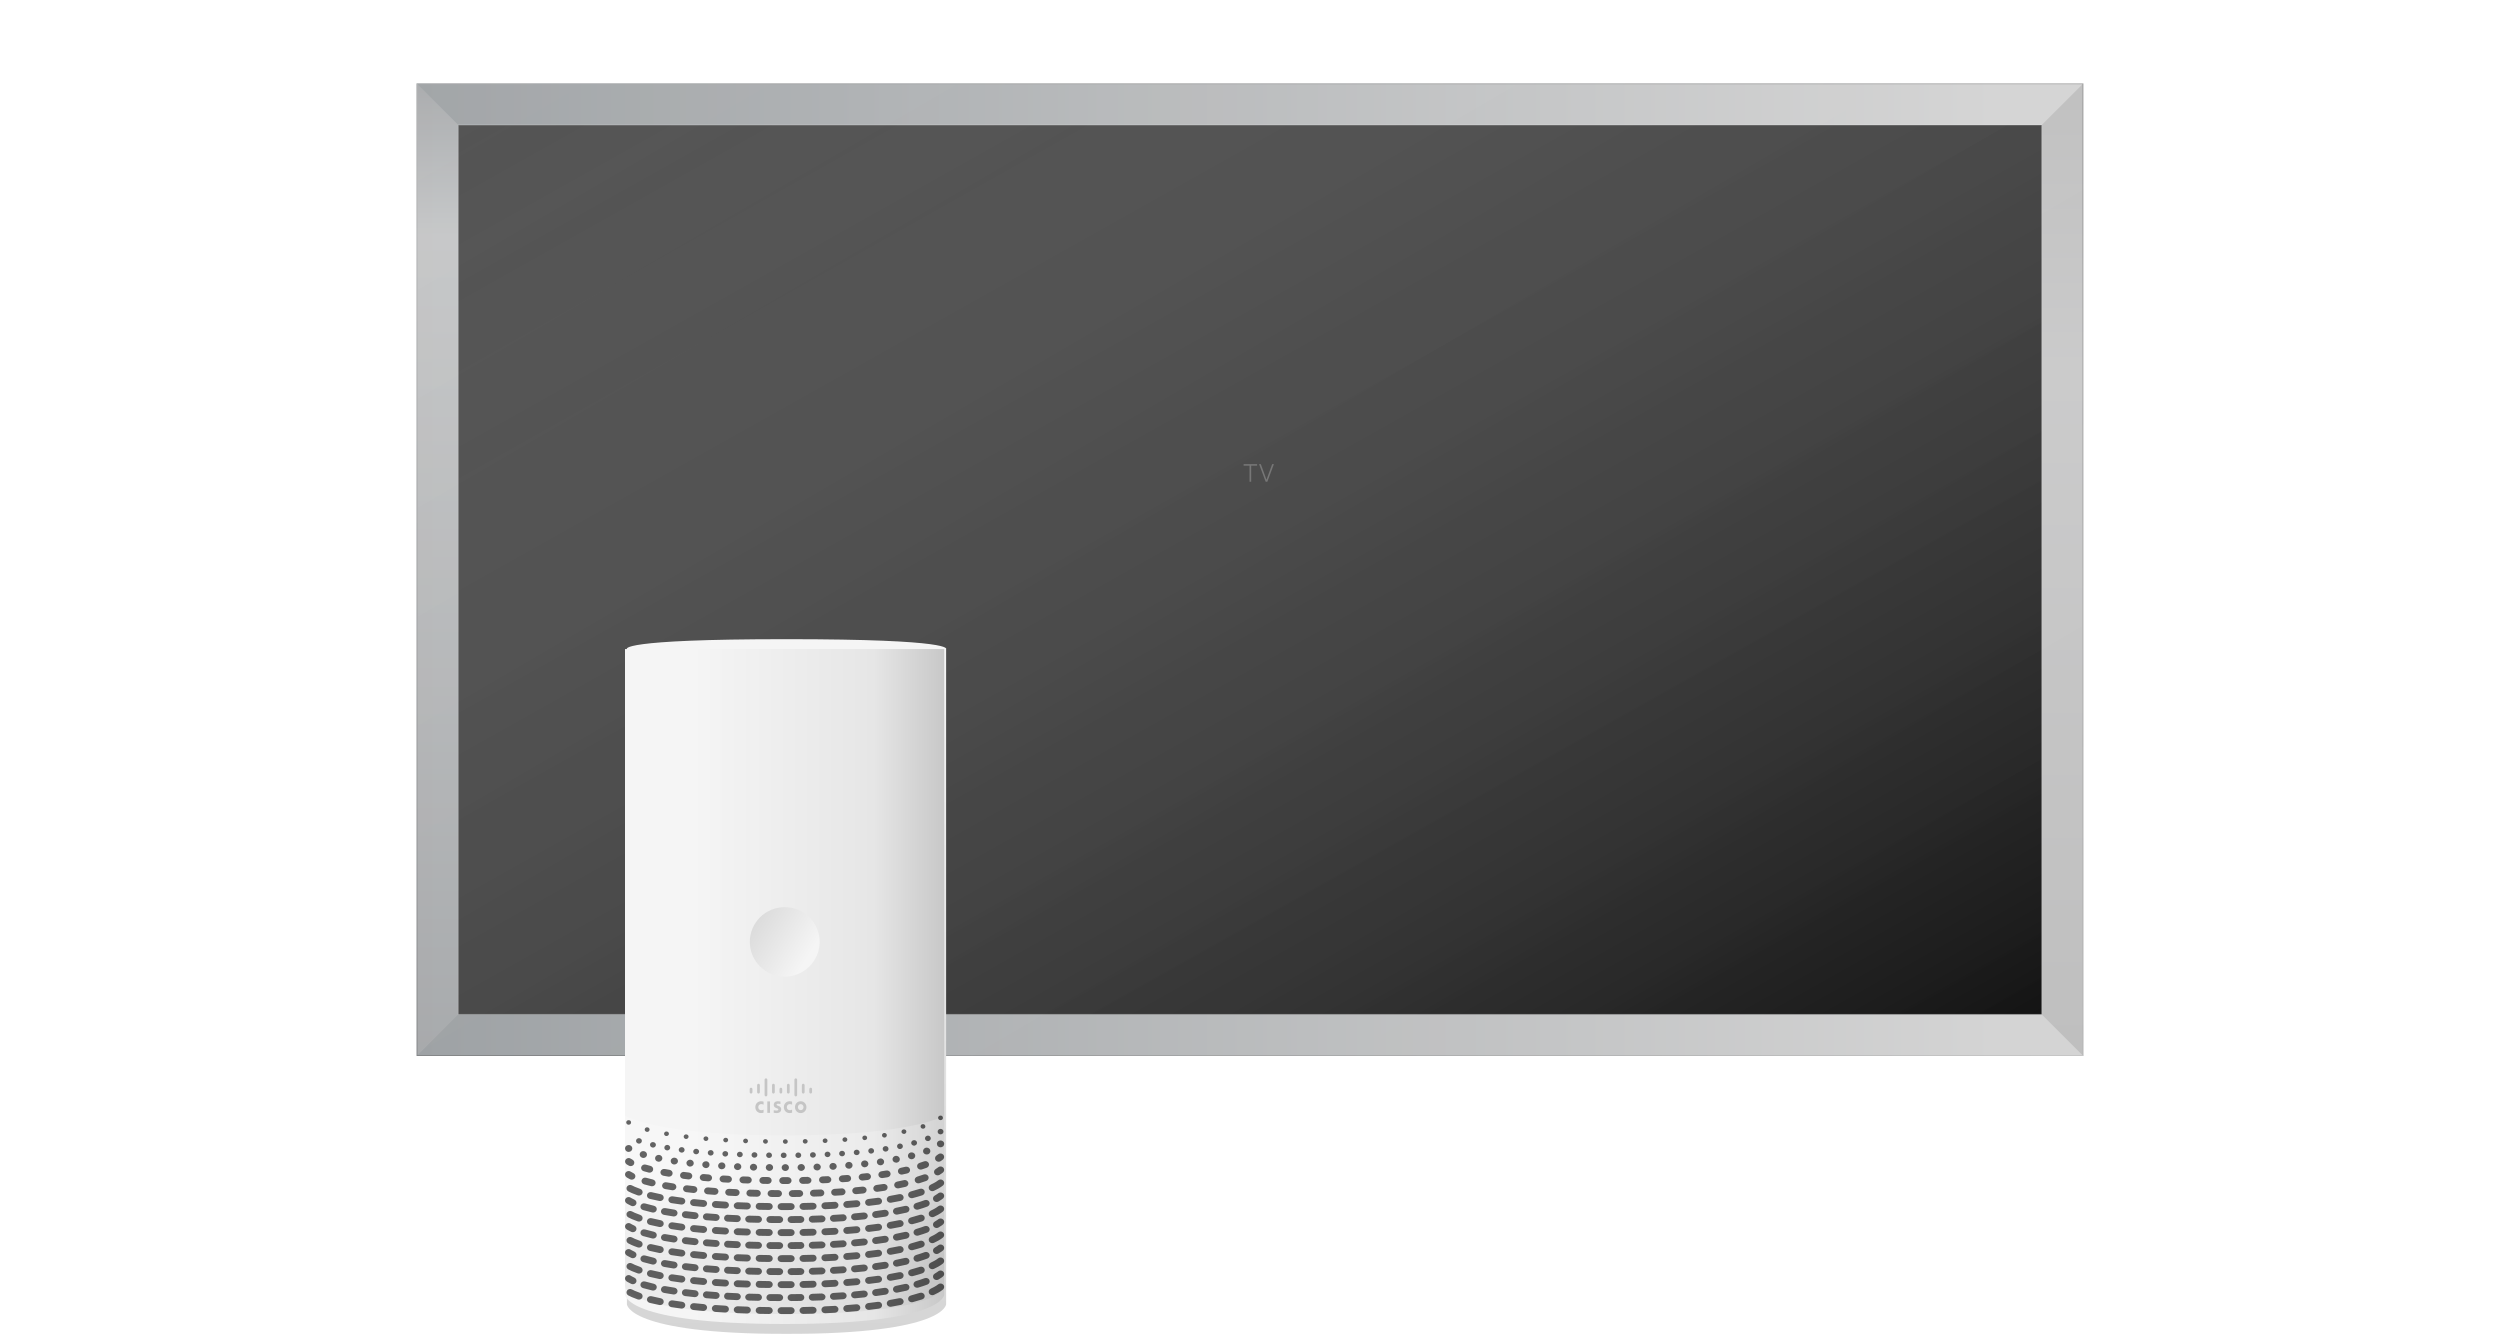 <svg width="1400" height="747" viewBox="0 0 1400 747" fill="none" xmlns="http://www.w3.org/2000/svg">
<g clip-path="url(#clip0_23746_2134)">
<g clip-path="url(#clip1_23746_2134)">
<rect x="233.334" y="46.688" width="933.333" height="544.688" fill="url(#paint0_linear_23746_2134)"/>
<path opacity="0.2" fill-rule="evenodd" clip-rule="evenodd" d="M1143.33 70.031L1166.67 46.688V591.375L1143.33 568.031V70.031Z" fill="url(#paint1_linear_23746_2134)"/>
<path opacity="0.6" fill-rule="evenodd" clip-rule="evenodd" d="M256.668 70.031L233.335 46.688V591.375L256.668 568.031V70.031Z" fill="url(#paint2_linear_23746_2134)"/>
<rect x="233.584" y="46.938" width="932.833" height="544.188" stroke="black" stroke-opacity="0.24" stroke-width="0.5"/>
<rect x="233.584" y="46.938" width="932.833" height="544.188" stroke="url(#paint3_linear_23746_2134)" stroke-width="0.5"/>
<rect x="256.668" y="70.031" width="886.667" height="498" fill="#222222"/>
<rect x="256.668" y="70.031" width="886.667" height="498" fill="url(#paint4_linear_23746_2134)"/>
<rect x="256.668" y="70.031" width="886.667" height="498" stroke="white" stroke-opacity="0.24" stroke-width="0.5"/>
<rect x="233.334" y="46.688" width="933.333" height="544.688" fill="url(#paint5_linear_23746_2134)"/>
<path d="M700.664 269.781H699.734V260.765H696.426V259.917H703.972V260.765H700.664V269.781ZM709.701 269.781H708.771L705.08 259.917H706.064L709.188 268.558H709.277L712.401 259.917H713.386L709.701 269.781Z" fill="white" fill-opacity="0.24"/>
</g>
<g filter="url(#filter0_i_23746_2134)">
<path fill-rule="evenodd" clip-rule="evenodd" d="M528.827 730.326C528.827 730.326 528.827 747 439.444 747C350.062 747 350.062 730.326 350.062 730.326V363.496C350.062 363.496 344.475 357.938 439.444 357.938C534.413 357.938 528.827 363.496 528.827 363.496V730.326Z" fill="url(#paint6_linear_23746_2134)"/>
</g>
<g filter="url(#filter1_d_23746_2134)">
<path fill-rule="evenodd" clip-rule="evenodd" d="M528.765 725.011C528.765 725.011 528.765 741.441 439.382 741.441C350 741.441 350 725.011 350 725.011V363.494H528.765V725.011Z" fill="url(#paint7_linear_23746_2134)"/>
</g>
<path fill-rule="evenodd" clip-rule="evenodd" d="M528.765 720.421C528.765 720.421 528.765 735.883 439.382 735.883C350 735.883 350 720.421 350 720.421V624.723C350 624.723 366.759 635.839 439.382 635.839C512.006 635.839 528.765 624.723 528.765 624.723V720.421Z" fill="url(#paint8_linear_23746_2134)"/>
<path opacity="0.6" d="M442.954 732.014C444.084 732.014 444.996 732.873 445.001 733.932C445.007 734.996 444.095 735.865 442.96 735.87L439.368 735.88H437.496C436.366 735.88 435.449 735.017 435.449 733.952C435.449 732.888 436.366 732.025 437.496 732.025L442.949 732.014H442.954ZM425.275 731.886C427.049 731.922 428.856 731.952 430.712 731.973C431.842 731.983 432.747 732.857 432.736 733.921C432.72 734.98 431.808 735.828 430.69 735.828H430.662C428.796 735.808 426.973 735.777 425.193 735.741C424.064 735.721 423.163 734.842 423.191 733.778C423.212 732.719 424.058 731.999 425.275 731.886ZM455.179 731.807C456.516 731.894 457.252 732.609 457.285 733.673C457.318 734.737 456.429 735.626 455.299 735.662C453.52 735.714 451.697 735.759 449.83 735.79H449.786C448.678 735.79 447.767 734.952 447.739 733.904C447.718 732.84 448.618 731.955 449.748 731.935C451.598 731.904 453.41 731.858 455.179 731.807ZM413.064 731.506C414.821 731.588 416.628 731.65 418.483 731.711C419.613 731.747 420.498 732.642 420.46 733.706C420.422 734.75 419.51 735.567 418.413 735.567H418.348C416.465 735.505 414.636 735.444 412.867 735.362C411.738 735.305 410.865 734.4 410.919 733.336C410.979 732.277 411.978 731.547 413.064 731.506ZM467.373 731.287C468.383 731.097 469.469 732.033 469.54 733.097C469.605 734.161 468.749 735.07 467.619 735.132C465.845 735.235 464.022 735.323 462.145 735.415H462.041C460.961 735.415 460.054 734.608 459.999 733.58C459.945 732.516 460.818 731.611 461.948 731.56C463.809 731.478 465.616 731.39 467.373 731.287ZM400.862 730.826C402.603 730.95 404.404 731.063 406.271 731.171C407.4 731.233 408.258 732.143 408.192 733.207C408.127 734.235 407.226 735.022 406.151 735.022C406.108 735.022 406.069 735.022 406.025 735.017C404.137 734.914 402.314 734.796 400.551 734.672C399.427 734.59 398.581 733.66 398.662 732.601C398.755 731.537 399.76 730.698 400.862 730.826ZM479.524 730.398C480.681 730.29 481.653 731.066 481.762 732.13C481.871 733.189 481.046 734.135 479.922 734.233C478.159 734.392 476.342 734.551 474.453 734.69C474.399 734.695 474.344 734.695 474.289 734.695C473.23 734.695 472.335 733.929 472.248 732.916C472.161 731.857 473.001 730.933 474.125 730.845C475.992 730.706 477.788 730.557 479.524 730.398ZM388.723 729.771C390.437 729.961 392.232 730.136 394.105 730.3C395.234 730.398 396.059 731.334 395.955 732.398C395.857 733.4 394.962 734.146 393.919 734.146C393.854 734.146 393.788 734.14 393.728 734.135C391.823 733.971 390 733.796 388.259 733.611C387.135 733.487 386.327 732.531 386.458 731.472C386.584 730.413 387.571 729.704 388.723 729.771ZM491.627 729.021C492.757 728.856 493.788 729.597 493.946 730.651C494.11 731.699 493.335 732.681 492.216 732.835C490.486 733.072 488.668 733.309 486.769 733.53C486.687 733.54 486.6 733.545 486.513 733.545C485.498 733.545 484.613 732.83 484.487 731.854C484.345 730.8 485.142 729.833 486.267 729.704C488.133 729.483 489.924 729.257 491.627 729.021ZM376.673 728.213C378.343 728.475 380.117 728.732 382.006 728.984C383.125 729.128 383.905 730.105 383.752 731.158C383.605 732.12 382.732 732.818 381.728 732.819C381.635 732.819 381.536 732.814 381.438 732.798C379.506 732.546 377.694 732.284 375.996 732.017C374.883 731.842 374.129 730.845 374.32 729.791C374.501 728.743 375.549 728.059 376.673 728.213ZM503.558 726.991C504.666 726.775 505.752 727.428 505.992 728.461C506.232 729.505 505.534 730.528 504.426 730.754C502.739 731.104 500.938 731.442 499.011 731.777C498.885 731.797 498.765 731.808 498.64 731.808C497.668 731.808 496.812 731.155 496.626 730.225C496.424 729.176 497.166 728.168 498.274 727.978C500.152 727.659 501.915 727.325 503.558 726.991ZM362.356 727.264C362.645 726.236 363.77 725.634 364.851 725.881C366.406 726.267 368.136 726.657 370.068 727.037C371.176 727.258 371.88 728.281 371.646 729.32C371.444 730.23 370.592 730.852 369.648 730.852C369.506 730.852 369.364 730.836 369.223 730.811C367.22 730.41 365.429 730.009 363.824 729.618C362.727 729.346 362.072 728.297 362.356 727.264ZM515.137 723.994C516.212 723.655 517.375 724.185 517.74 725.188C518.106 726.2 517.538 727.295 516.469 727.64C514.902 728.149 513.133 728.673 511.147 729.198C510.961 729.244 510.776 729.264 510.596 729.264C509.701 729.264 508.876 728.709 508.625 727.856C508.319 726.833 508.958 725.769 510.044 725.481C511.949 724.977 513.641 724.483 515.137 723.994ZM436.516 724.738C437.645 724.743 438.557 725.606 438.557 726.67C438.551 727.734 437.634 728.593 436.51 728.593H436.504L431.21 728.552C430.08 728.537 429.174 727.662 429.191 726.598C429.202 725.544 430.119 724.697 431.237 724.697H431.265L436.516 724.738ZM448.342 724.669C449.499 724.603 450.399 725.503 450.421 726.567C450.437 727.631 449.537 728.51 448.407 728.526L443.112 728.581H443.102C441.977 728.581 441.06 727.728 441.055 726.664C441.049 725.6 441.961 724.731 443.091 724.726L448.342 724.669ZM424.691 724.586C425.82 724.612 426.715 725.497 426.693 726.561C426.666 727.609 425.754 728.442 424.647 728.442H424.598L419.309 728.309C418.179 728.273 417.289 727.383 417.327 726.319C417.366 725.255 418.391 724.54 419.434 724.452L424.691 724.586ZM460.147 724.346C461.184 724.423 462.232 725.123 462.281 726.187C462.33 727.251 461.451 728.15 460.321 728.201C458.602 728.273 456.833 728.331 455.026 728.382H454.967C453.864 728.382 452.953 727.554 452.92 726.51C452.887 725.446 453.778 724.556 454.907 724.526C456.697 724.474 458.444 724.418 460.147 724.346ZM405.481 725.773C405.546 724.709 406.474 723.737 407.642 723.963C409.339 724.056 411.086 724.133 412.882 724.21C414.012 724.262 414.89 725.156 414.836 726.22C414.792 727.258 413.887 728.066 412.795 728.066H412.702C410.89 727.989 409.127 727.901 407.413 727.809C406.283 727.747 405.421 726.842 405.481 725.773ZM471.927 723.716C473.046 723.624 474.033 724.441 474.115 725.5C474.197 726.564 473.346 727.49 472.222 727.562C470.508 727.68 468.75 727.788 466.933 727.891C466.895 727.896 466.851 727.896 466.813 727.896C465.738 727.896 464.832 727.104 464.772 726.081C464.701 725.017 465.563 724.107 466.692 724.045C468.488 723.942 470.235 723.834 471.927 723.716ZM351.109 722.772C351.683 721.852 352.938 721.544 353.909 722.099C354.537 722.443 355.962 723.163 358.527 724.047C359.592 724.412 360.132 725.523 359.744 726.52C359.439 727.306 358.658 727.789 357.823 727.789C357.589 727.789 357.354 727.753 357.119 727.671C354.39 726.725 352.731 725.918 351.819 725.414C350.848 724.869 350.531 723.687 351.109 722.772ZM395.867 723.158C397.548 723.297 399.29 723.435 401.091 723.559C402.221 723.641 403.066 724.561 402.984 725.62C402.903 726.638 402.008 727.409 400.949 727.409C400.895 727.409 400.845 727.41 400.796 727.405C398.968 727.281 397.21 727.142 395.507 727.003C394.383 726.905 393.553 725.97 393.651 724.911C393.744 723.847 394.716 723.035 395.867 723.158ZM483.662 722.701C484.814 722.635 485.802 723.349 485.928 724.403C486.053 725.456 485.245 726.418 484.126 726.536C482.429 726.716 480.666 726.886 478.843 727.05C478.777 727.055 478.712 727.061 478.647 727.061C477.604 727.061 476.714 726.31 476.61 725.313C476.507 724.254 477.331 723.313 478.455 723.215C480.256 723.051 481.992 722.881 483.662 722.701ZM384.171 721.97C385.819 722.176 387.55 722.371 389.362 722.556C390.486 722.68 391.294 723.625 391.169 724.684C391.054 725.676 390.169 726.402 389.138 726.402C389.067 726.402 388.985 726.396 388.909 726.391C387.07 726.196 385.311 726 383.636 725.794C382.512 725.655 381.726 724.684 381.873 723.63C382.021 722.576 383.025 721.831 384.171 721.97ZM495.309 721.189C496.428 721.05 497.481 721.729 497.667 722.773C497.858 723.826 497.099 724.818 495.985 724.998C494.321 725.255 492.563 725.513 490.724 725.754C490.626 725.77 490.533 725.775 490.435 725.775C489.431 725.775 488.558 725.076 488.41 724.115C488.252 723.061 489.032 722.084 490.156 721.94C491.957 721.698 493.677 721.451 495.309 721.189ZM525.261 719.31C526.063 718.585 527.351 718.569 528.143 719.324C528.934 720.065 528.955 721.262 528.175 722.013C527.94 722.244 526.592 723.463 523.012 725.118C522.723 725.247 522.417 725.314 522.111 725.314C521.358 725.314 520.626 724.918 520.272 724.235C519.775 723.278 520.196 722.127 521.211 721.654C524.172 720.285 525.244 719.325 525.261 719.31ZM370.18 721.764C370.393 720.72 371.468 720.021 372.576 720.237C374.165 720.524 375.867 720.813 377.701 721.09C378.82 721.26 379.579 722.247 379.399 723.301C379.235 724.247 378.367 724.92 377.379 724.92C377.27 724.92 377.161 724.909 377.052 724.894C375.174 724.606 373.427 724.319 371.801 724.021C370.688 723.82 369.967 722.812 370.18 721.764ZM506.779 719.011C507.876 718.754 508.985 719.386 509.252 720.424C509.519 721.457 508.848 722.501 507.751 722.753C506.136 723.123 504.4 723.499 502.533 723.859C502.391 723.884 502.255 723.9 502.118 723.9C501.169 723.9 500.312 723.272 500.115 722.357C499.886 721.318 500.601 720.301 501.709 720.085C503.521 719.731 505.208 719.371 506.779 719.011ZM358.72 718.916C359.047 717.904 360.194 717.313 361.274 717.642C362.704 718.053 364.353 718.49 366.246 718.932C367.343 719.189 368.009 720.238 367.736 721.266C367.507 722.145 366.672 722.731 365.755 722.731C365.591 722.731 365.422 722.71 365.259 722.674C363.283 722.211 361.563 721.759 360.073 721.327C358.993 721.014 358.387 719.934 358.72 718.916ZM442.969 717.454C444.093 717.454 445.01 718.313 445.016 719.372C445.021 720.436 444.11 721.305 442.975 721.31L439.378 721.321H437.511C436.381 721.32 435.464 720.457 435.464 719.393C435.464 718.329 436.381 717.465 437.511 717.465L442.958 717.454H442.969ZM425.28 717.321C427.049 717.357 428.861 717.387 430.711 717.407C431.841 717.418 432.747 718.292 432.736 719.356C432.725 720.415 431.808 721.263 430.69 721.263H430.668C428.801 721.242 426.973 721.212 425.193 721.176C424.064 721.155 423.169 720.276 423.191 719.212C423.212 718.148 424.058 717.166 425.28 717.321ZM455.179 717.243C456.511 717.094 457.252 718.046 457.285 719.11C457.318 720.174 456.429 721.063 455.299 721.099C453.52 721.145 451.696 721.191 449.824 721.227H449.786C448.673 721.227 447.761 720.389 447.739 719.34C447.718 718.276 448.618 717.392 449.748 717.371C451.598 717.335 453.41 717.29 455.179 717.243ZM517.824 715.774C518.867 715.404 520.062 715.871 520.483 716.853C520.897 717.84 520.384 718.966 519.336 719.357C517.868 719.907 516.176 720.477 514.222 721.053C514.014 721.115 513.807 721.146 513.605 721.146C512.737 721.146 511.929 720.616 511.65 719.793C511.312 718.781 511.913 717.696 512.993 717.382C514.844 716.832 516.443 716.293 517.824 715.774ZM413.064 716.944C414.815 717.026 416.622 717.087 418.483 717.149C419.613 717.185 420.498 718.08 420.46 719.144C420.422 720.187 419.51 721.004 418.413 721.004H418.342C416.464 720.942 414.636 720.881 412.862 720.799C411.733 720.743 410.865 719.838 410.919 718.774C410.974 717.715 411.972 716.949 413.064 716.944ZM467.373 716.724C468.383 716.503 469.469 717.469 469.54 718.533C469.605 719.597 468.749 720.512 467.619 720.569C465.845 720.671 464.022 720.764 462.145 720.852H462.041C460.96 720.852 460.054 720.05 459.999 719.022C459.945 717.958 460.818 717.053 461.948 716.996C463.809 716.919 465.616 716.827 467.373 716.724ZM400.877 716.264C402.618 716.387 404.42 716.501 406.286 716.609C407.416 716.67 408.272 717.58 408.207 718.644C408.142 719.672 407.241 720.458 406.166 720.458C406.122 720.458 406.084 720.459 406.04 720.453C404.152 720.351 402.328 720.233 400.566 720.11C399.441 720.027 398.596 719.096 398.678 718.037C398.771 716.973 399.775 716.223 400.877 716.264ZM479.539 715.831C480.691 715.749 481.673 716.5 481.776 717.564C481.891 718.623 481.067 719.569 479.942 719.666C478.18 719.826 476.356 719.985 474.468 720.123C474.413 720.128 474.358 720.128 474.304 720.128C473.251 720.128 472.35 719.368 472.263 718.35C472.175 717.291 473.016 716.366 474.146 716.279C476.007 716.14 477.809 715.991 479.539 715.831ZM388.723 715.205C390.437 715.396 392.232 715.57 394.105 715.735C395.234 715.832 396.059 716.768 395.955 717.832C395.857 718.83 394.962 719.58 393.919 719.58C393.854 719.58 393.793 719.575 393.728 719.57C391.823 719.405 390 719.231 388.259 719.046C387.134 718.923 386.327 717.966 386.458 716.902C386.584 715.848 387.571 715.118 388.723 715.205ZM350.471 714.732C351.197 713.909 352.48 713.791 353.358 714.48H353.353C353.358 714.48 353.909 714.87 355.279 715.492C356.3 715.955 356.726 717.107 356.234 718.069C355.885 718.757 355.154 719.158 354.39 719.158C354.095 719.158 353.79 719.096 353.506 718.968C351.656 718.13 350.875 717.554 350.738 717.441C349.871 716.762 349.75 715.549 350.471 714.732ZM491.614 714.453C492.744 714.289 493.771 715.029 493.935 716.088C494.098 717.137 493.323 718.113 492.204 718.267C490.474 718.503 488.656 718.74 486.757 718.961C486.67 718.971 486.587 718.977 486.5 718.977C485.48 718.977 484.601 718.262 484.47 717.285C484.333 716.232 485.13 715.266 486.249 715.137C488.121 714.916 489.906 714.69 491.614 714.453ZM374.319 715.222C374.51 714.173 375.547 713.485 376.677 713.644C378.342 713.911 380.116 714.162 382.01 714.414C383.129 714.558 383.909 715.535 383.751 716.589C383.609 717.556 382.73 718.249 381.726 718.249C381.633 718.249 381.54 718.244 381.442 718.229C379.51 717.982 377.698 717.715 376 717.448C374.881 717.273 374.134 716.276 374.319 715.222ZM503.547 712.424C504.644 712.198 505.741 712.851 505.992 713.889C506.232 714.927 505.539 715.955 504.437 716.187C502.745 716.536 500.938 716.881 499.011 717.21C498.885 717.231 498.76 717.241 498.64 717.241C497.668 717.24 496.812 716.588 496.626 715.657C496.424 714.609 497.161 713.606 498.274 713.416C500.152 713.092 501.91 712.763 503.547 712.424ZM525.263 712.032C526.065 711.297 527.353 711.292 528.145 712.037C528.936 712.783 528.957 713.98 528.177 714.731C528.051 714.86 527.309 715.544 525.568 716.535C525.241 716.72 524.875 716.813 524.515 716.813C523.822 716.813 523.144 716.478 522.757 715.882C522.173 714.967 522.484 713.785 523.45 713.23C524.744 712.5 525.257 712.032 525.263 712.032ZM362.356 712.693C362.645 711.665 363.77 711.048 364.851 711.31C366.406 711.695 368.136 712.086 370.068 712.466C371.176 712.687 371.88 713.711 371.646 714.749C371.443 715.659 370.592 716.281 369.648 716.281C369.506 716.281 369.364 716.265 369.223 716.24C367.22 715.839 365.429 715.438 363.824 715.047C362.727 714.775 362.072 713.726 362.356 712.693ZM515.151 709.427C516.221 709.088 517.389 709.617 517.755 710.619C518.121 711.627 517.553 712.722 516.483 713.072C514.917 713.575 513.149 714.105 511.162 714.624C510.977 714.671 510.791 714.697 510.61 714.697C509.715 714.697 508.891 714.141 508.64 713.287C508.334 712.259 508.974 711.195 510.06 710.912C511.964 710.409 513.656 709.91 515.151 709.427ZM436.516 710.175C437.645 710.18 438.557 711.044 438.557 712.108C438.551 713.172 437.634 714.031 436.51 714.031H436.504L431.21 713.99C430.08 713.974 429.174 713.1 429.191 712.035C429.202 710.982 430.119 710.134 431.237 710.134H431.265L436.516 710.175ZM448.342 710.115C449.499 710.274 450.399 710.948 450.421 712.012C450.437 713.076 449.537 713.954 448.407 713.97L443.112 714.027H443.102C441.977 714.027 441.06 713.174 441.055 712.11C441.049 711.046 441.961 710.176 443.091 710.171L448.342 710.115ZM424.691 710.027C425.82 710.053 426.715 710.937 426.693 712.001C426.666 713.05 425.754 713.882 424.647 713.882H424.598L419.309 713.748C418.179 713.712 417.289 712.823 417.327 711.759C417.366 710.695 418.391 709.975 419.434 709.893L424.691 710.027ZM460.147 709.794C461.184 709.846 462.232 710.571 462.281 711.635C462.33 712.699 461.451 713.599 460.321 713.651C458.602 713.723 456.833 713.779 455.026 713.83H454.967C453.864 713.83 452.953 713.003 452.92 711.959C452.887 710.895 453.777 710.006 454.907 709.975C456.697 709.923 458.444 709.866 460.147 709.794ZM407.642 709.402C409.339 709.494 411.086 709.572 412.882 709.649C414.012 709.7 414.89 710.594 414.836 711.658C414.792 712.697 413.887 713.504 412.795 713.504H412.702C410.89 713.427 409.127 713.34 407.413 713.247C406.283 713.186 405.421 712.28 405.481 711.211C405.546 710.147 406.474 709.294 407.642 709.402ZM471.927 709.151C473.046 709.043 474.033 709.875 474.115 710.934C474.197 711.998 473.346 712.923 472.222 712.995C470.508 713.114 468.75 713.222 466.933 713.324C466.894 713.33 466.851 713.33 466.813 713.33C465.737 713.33 464.832 712.538 464.772 711.515C464.701 710.451 465.563 709.542 466.692 709.48C468.488 709.377 470.235 709.269 471.927 709.151ZM351.105 708.199C351.683 707.29 352.938 706.977 353.909 707.527C354.537 707.876 355.973 708.596 358.532 709.475C359.591 709.845 360.138 710.95 359.75 711.952C359.444 712.734 358.658 713.217 357.828 713.217C357.594 713.217 357.353 713.181 357.124 713.099C354.401 712.158 352.736 711.356 351.824 710.842C350.853 710.302 350.532 709.12 351.105 708.199ZM395.867 708.599C397.548 708.738 399.29 708.876 401.091 708.999C402.221 709.082 403.066 710.002 402.984 711.061C402.903 712.079 402.008 712.85 400.949 712.85C400.895 712.85 400.845 712.85 400.796 712.845C398.968 712.722 397.21 712.582 395.507 712.444C394.383 712.346 393.553 711.411 393.651 710.352C393.744 709.288 394.716 708.506 395.867 708.599ZM483.662 708.135C484.814 708.084 485.802 708.777 485.928 709.836C486.053 710.89 485.245 711.852 484.126 711.97C482.429 712.15 480.666 712.319 478.843 712.484C478.777 712.489 478.712 712.494 478.647 712.494C477.604 712.494 476.714 711.744 476.61 710.746C476.507 709.687 477.331 708.746 478.455 708.649C480.256 708.484 481.992 708.315 483.662 708.135ZM384.171 707.408C385.819 707.614 387.55 707.809 389.362 707.994C390.486 708.118 391.294 709.064 391.169 710.122C391.054 711.115 390.169 711.839 389.138 711.839C389.067 711.839 388.985 711.834 388.909 711.829C387.07 711.634 385.311 711.438 383.636 711.233C382.512 711.094 381.726 710.122 381.873 709.069C382.02 708.015 383.025 707.28 384.171 707.408ZM495.294 706.628C496.418 706.495 497.467 707.168 497.652 708.211C497.843 709.265 497.084 710.258 495.971 710.438C494.306 710.695 492.548 710.952 490.709 711.194C490.611 711.209 490.518 711.214 490.42 711.214C489.416 711.214 488.542 710.514 488.395 709.553C488.237 708.499 489.017 707.523 490.142 707.379C491.943 707.138 493.662 706.89 495.294 706.628ZM525.256 704.746C526.053 704.011 527.346 704.006 528.138 704.751C528.929 705.497 528.957 706.69 528.177 707.446C527.942 707.672 526.594 708.901 523.008 710.556C522.719 710.684 522.413 710.751 522.112 710.751C521.354 710.751 520.627 710.355 520.273 709.671C519.776 708.715 520.191 707.564 521.206 707.091C524.17 705.721 525.241 704.76 525.256 704.746ZM370.18 707.199C370.393 706.155 371.446 705.455 372.576 705.671C374.165 705.954 375.867 706.247 377.701 706.525C378.82 706.694 379.579 707.682 379.399 708.731C379.235 709.682 378.367 710.355 377.379 710.355C377.27 710.355 377.161 710.345 377.052 710.329C375.174 710.041 373.427 709.754 371.801 709.455C370.688 709.255 369.967 708.247 370.18 707.199ZM506.779 704.44C507.876 704.183 508.985 704.815 509.252 705.854C509.519 706.887 508.848 707.93 507.751 708.182C506.136 708.552 504.4 708.928 502.533 709.287C502.391 709.313 502.255 709.328 502.118 709.328C501.169 709.328 500.312 708.701 500.115 707.786C499.886 706.748 500.601 705.73 501.709 705.514C503.521 705.159 505.208 704.8 506.779 704.44ZM358.72 704.357C359.047 703.339 360.194 702.747 361.274 703.081C362.704 703.493 364.347 703.93 366.246 704.366C367.343 704.623 368.009 705.672 367.736 706.705C367.507 707.579 366.672 708.171 365.755 708.171C365.591 708.171 365.422 708.15 365.259 708.115C363.283 707.652 361.563 707.194 360.073 706.762C358.993 706.454 358.387 705.375 358.72 704.357ZM442.969 702.884C444.093 702.884 445.01 703.742 445.016 704.801C445.021 705.865 444.11 706.734 442.975 706.74L439.383 706.75H437.511C436.381 706.75 435.464 705.886 435.464 704.822C435.464 703.758 436.381 702.894 437.511 702.894L442.958 702.884H442.969ZM425.28 702.752C427.049 702.788 428.861 702.82 430.711 702.84C431.841 702.85 432.747 703.724 432.736 704.788C432.725 705.847 431.808 706.696 430.69 706.696H430.668C428.801 706.675 426.973 706.645 425.193 706.609C424.064 706.588 423.169 705.709 423.191 704.645C423.212 703.586 424.063 702.763 425.28 702.752ZM455.179 702.674C456.511 702.607 457.252 703.481 457.285 704.54C457.318 705.604 456.429 706.494 455.299 706.53C453.52 706.576 451.696 706.622 449.824 706.658H449.786C448.673 706.658 447.761 705.82 447.739 704.772C447.718 703.708 448.618 702.824 449.748 702.803C451.598 702.767 453.41 702.72 455.179 702.674ZM517.836 701.205C518.878 700.835 520.074 701.303 520.494 702.284C520.909 703.271 520.396 704.398 519.348 704.788C517.885 705.338 516.193 705.904 514.239 706.485C514.032 706.546 513.825 706.577 513.617 706.577C512.749 706.577 511.941 706.053 511.668 705.231C511.324 704.218 511.925 703.134 513 702.815C514.85 702.26 516.45 701.725 517.836 701.205ZM413.064 702.373C414.815 702.456 416.622 702.517 418.483 702.578C419.613 702.614 420.498 703.509 420.46 704.574C420.422 705.617 419.51 706.434 418.413 706.434H418.342C416.464 706.372 414.636 706.311 412.862 706.229C411.733 706.172 410.865 705.267 410.919 704.203C410.974 703.145 411.978 702.348 413.064 702.373ZM467.373 702.153C468.383 702.045 469.469 702.892 469.54 703.961C469.606 705.025 468.749 705.941 467.619 705.997C465.845 706.1 464.022 706.193 462.145 706.281H462.041C460.961 706.281 460.054 705.478 459.999 704.45C459.945 703.386 460.818 702.481 461.948 702.424C463.809 702.347 465.616 702.255 467.373 702.153ZM400.877 701.698C402.618 701.821 404.42 701.934 406.286 702.042C407.416 702.104 408.273 703.014 408.207 704.078C408.141 705.106 407.241 705.893 406.166 705.893C406.122 705.893 406.084 705.893 406.04 705.888C404.152 705.785 402.328 705.667 400.566 705.543C399.441 705.461 398.596 704.53 398.678 703.471C398.771 702.402 399.775 701.636 400.877 701.698ZM479.524 701.262C480.681 701.169 481.658 701.93 481.762 702.994C481.876 704.053 481.052 704.999 479.928 705.097C478.165 705.256 476.342 705.415 474.453 705.554C474.399 705.559 474.344 705.559 474.289 705.559C473.236 705.559 472.335 704.798 472.248 703.781C472.161 702.722 473.001 701.797 474.131 701.709C475.992 701.57 477.793 701.421 479.524 701.262ZM388.723 700.635C390.437 700.825 392.232 701 394.105 701.164C395.234 701.262 396.059 702.198 395.955 703.262C395.857 704.259 394.961 705.01 393.919 705.01C393.854 705.01 393.793 705.004 393.728 704.999C391.823 704.835 390 704.66 388.259 704.475C387.135 704.351 386.327 703.395 386.458 702.331C386.584 701.278 387.571 700.568 388.723 700.635ZM350.471 700.169C351.191 699.347 352.479 699.229 353.353 699.917C353.353 699.917 353.909 700.308 355.274 700.925C356.294 701.383 356.726 702.534 356.24 703.495C355.886 704.189 355.154 704.59 354.39 704.59C354.095 704.59 353.795 704.529 353.511 704.401C351.655 703.568 350.875 702.986 350.738 702.878C349.871 702.2 349.75 700.987 350.471 700.169ZM491.614 699.888C492.744 699.734 493.771 700.464 493.935 701.523C494.098 702.571 493.323 703.548 492.204 703.702C490.474 703.939 488.656 704.176 486.757 704.397C486.67 704.407 486.587 704.412 486.5 704.412C485.48 704.412 484.601 703.697 484.47 702.721C484.333 701.667 485.13 700.7 486.249 700.572C488.121 700.351 489.906 700.124 491.614 699.888ZM374.319 700.659C374.505 699.611 375.547 698.922 376.677 699.081C378.342 699.349 380.116 699.6 382.01 699.852C383.129 699.996 383.909 700.973 383.751 702.027C383.609 702.993 382.73 703.687 381.726 703.687C381.633 703.687 381.54 703.682 381.442 703.666C379.51 703.42 377.698 703.152 376 702.885C374.881 702.71 374.134 701.713 374.319 700.659ZM503.558 697.858C504.666 697.642 505.752 698.295 505.992 699.333C506.232 700.377 505.534 701.4 504.426 701.626C502.739 701.971 500.938 702.315 499.011 702.644C498.885 702.664 498.76 702.674 498.64 702.674C497.668 702.674 496.812 702.021 496.626 701.091C496.424 700.042 497.161 699.04 498.274 698.85C500.152 698.526 501.915 698.197 503.558 697.858ZM525.261 697.464C526.063 696.739 527.351 696.724 528.143 697.48C528.934 698.22 528.956 699.418 528.176 700.168C528.045 700.302 527.308 700.98 525.566 701.967C525.234 702.152 524.868 702.245 524.514 702.245C523.815 702.245 523.138 701.911 522.756 701.31C522.172 700.395 522.488 699.213 523.454 698.662C524.737 697.935 525.251 697.473 525.261 697.464ZM362.356 698.13C362.645 697.102 363.77 696.485 364.851 696.747C366.406 697.133 368.136 697.523 370.068 697.904C371.176 698.125 371.88 699.148 371.646 700.187C371.444 701.097 370.592 701.718 369.648 701.718C369.506 701.718 369.364 701.703 369.223 701.677C367.22 701.276 365.429 700.875 363.824 700.485C362.727 700.212 362.072 699.163 362.356 698.13ZM515.137 694.865C516.212 694.525 517.375 695.054 517.74 696.057C518.106 697.059 517.538 698.159 516.469 698.509C514.902 699.013 513.133 699.543 511.147 700.062C510.961 700.108 510.776 700.134 510.596 700.134C509.701 700.134 508.876 699.578 508.625 698.725C508.32 697.697 508.958 696.633 510.044 696.35C511.949 695.846 513.641 695.348 515.137 694.865ZM436.516 695.613C437.645 695.618 438.557 696.481 438.557 697.545C438.551 698.609 437.634 699.468 436.51 699.468H436.504L431.21 699.427C430.08 699.412 429.18 698.537 429.191 697.473C429.202 696.419 430.119 695.572 431.237 695.572H431.265L436.516 695.613ZM448.342 695.537C449.499 695.404 450.399 696.37 450.421 697.434C450.437 698.498 449.537 699.377 448.407 699.393L443.112 699.449H443.102C441.977 699.449 441.06 698.596 441.055 697.532C441.049 696.468 441.961 695.599 443.091 695.594L448.342 695.537ZM424.695 695.464C425.825 695.49 426.721 696.375 426.693 697.439C426.666 698.487 425.754 699.319 424.647 699.32H424.597L419.314 699.186C418.184 699.15 417.294 698.261 417.326 697.197C417.365 696.133 418.391 695.413 419.439 695.33L424.695 695.464ZM460.147 695.216C461.184 695.257 462.227 695.992 462.281 697.056C462.33 698.12 461.451 699.02 460.321 699.072C458.602 699.144 456.833 699.2 455.026 699.251H454.967C453.864 699.251 452.953 698.424 452.92 697.38C452.887 696.316 453.777 695.427 454.907 695.396C456.697 695.344 458.444 695.288 460.147 695.216ZM407.642 694.836C409.339 694.929 411.086 695.006 412.882 695.083C414.012 695.135 414.891 696.029 414.836 697.093C414.792 698.131 413.887 698.939 412.795 698.939H412.702C410.89 698.862 409.127 698.774 407.413 698.682C406.283 698.62 405.421 697.715 405.481 696.651C405.546 695.587 406.474 694.713 407.642 694.836ZM471.927 694.59C473.046 694.467 474.033 695.315 474.115 696.374C474.197 697.438 473.346 698.364 472.222 698.436C470.508 698.554 468.75 698.662 466.933 698.765C466.895 698.77 466.851 698.77 466.813 698.77C465.737 698.77 464.832 697.978 464.772 696.955C464.701 695.891 465.563 694.981 466.692 694.919C468.488 694.816 470.235 694.708 471.927 694.59ZM351.108 693.637C351.682 692.717 352.936 692.419 353.913 692.964C354.535 693.314 355.96 694.028 358.525 694.912C359.59 695.277 360.136 696.388 359.748 697.385C359.442 698.171 358.656 698.655 357.821 698.655C357.587 698.655 357.352 698.619 357.123 698.536C354.389 697.596 352.729 696.783 351.823 696.28C350.852 695.735 350.53 694.552 351.108 693.637ZM395.873 694.032C397.549 694.175 399.289 694.31 401.096 694.433C402.22 694.515 403.072 695.44 402.984 696.499C402.908 697.512 402.008 698.283 400.949 698.283C400.9 698.283 400.845 698.283 400.796 698.278C398.973 698.154 397.21 698.021 395.507 697.877C394.383 697.785 393.553 696.843 393.651 695.784C393.75 694.72 394.765 693.934 395.873 694.032ZM483.662 693.574C484.814 693.503 485.802 694.222 485.928 695.276C486.053 696.33 485.245 697.291 484.126 697.409C482.429 697.589 480.666 697.759 478.843 697.923C478.777 697.928 478.712 697.934 478.647 697.934C477.604 697.934 476.714 697.183 476.61 696.186C476.507 695.127 477.331 694.186 478.455 694.088C480.256 693.924 481.992 693.754 483.662 693.574ZM384.167 692.837C385.815 693.043 387.546 693.238 389.363 693.423C390.482 693.547 391.296 694.493 391.17 695.552C391.055 696.544 390.166 697.269 389.14 697.269C389.063 697.269 388.987 697.263 388.91 697.258C387.065 697.063 385.308 696.868 383.632 696.662C382.513 696.524 381.722 695.552 381.874 694.498C382.016 693.444 383.021 692.709 384.167 692.837ZM495.309 692.06C496.428 691.916 497.481 692.599 497.667 693.643C497.858 694.697 497.099 695.689 495.985 695.869C494.321 696.126 492.563 696.383 490.724 696.624C490.626 696.64 490.533 696.646 490.435 696.646C489.43 696.646 488.558 695.946 488.41 694.985C488.252 693.931 489.032 692.955 490.156 692.811C491.957 692.569 493.677 692.322 495.309 692.06ZM525.261 690.179C526.063 689.454 527.351 689.439 528.143 690.195C528.934 690.935 528.955 692.133 528.175 692.883C527.939 693.115 526.591 694.333 523.012 695.988C522.723 696.116 522.417 696.183 522.111 696.183C521.358 696.183 520.626 695.788 520.272 695.104C519.775 694.148 520.196 692.996 521.211 692.523C524.18 691.15 525.25 690.189 525.261 690.179ZM370.195 692.635C370.408 691.592 371.478 690.887 372.591 691.108C374.179 691.39 375.883 691.684 377.717 691.961C378.836 692.131 379.594 693.118 379.414 694.166C379.25 695.117 378.382 695.791 377.395 695.791C377.285 695.791 377.176 695.78 377.066 695.765C375.189 695.477 373.443 695.189 371.816 694.891C370.703 694.69 369.983 693.684 370.195 692.635ZM506.779 689.87C507.876 689.644 508.984 690.245 509.252 691.283C509.519 692.317 508.848 693.361 507.751 693.613C506.136 693.983 504.4 694.358 502.533 694.718C502.391 694.744 502.255 694.759 502.118 694.759C501.169 694.759 500.312 694.132 500.115 693.217C499.886 692.179 500.601 691.161 501.709 690.945C503.521 690.59 505.208 690.23 506.779 689.87ZM358.72 689.782C359.053 688.769 360.194 688.182 361.274 688.506C362.704 688.917 364.352 689.355 366.246 689.797C367.343 690.054 368.009 691.103 367.736 692.131C367.507 693.01 366.672 693.596 365.755 693.596C365.591 693.596 365.428 693.575 365.259 693.539C363.283 693.082 361.564 692.624 360.079 692.193C358.993 691.879 358.387 690.799 358.72 689.782ZM442.954 688.322C444.084 688.322 444.995 689.18 445.001 690.239C445.007 691.303 444.095 692.172 442.96 692.177L439.368 692.188H437.496C436.366 692.188 435.449 691.323 435.449 690.259C435.45 689.195 436.366 688.331 437.496 688.331L442.949 688.322H442.954ZM425.275 688.188C427.049 688.224 428.856 688.254 430.712 688.275C431.842 688.285 432.747 689.159 432.736 690.223C432.72 691.282 431.808 692.13 430.69 692.13H430.662C428.796 692.11 426.973 692.079 425.193 692.043C424.064 692.023 423.163 691.143 423.191 690.079C423.212 689.015 424.058 688.357 425.275 688.188ZM455.179 688.111C456.511 688.116 457.252 688.918 457.285 689.977C457.318 691.041 456.429 691.93 455.299 691.966C453.52 692.017 451.696 692.059 449.824 692.095H449.786C448.673 692.095 447.761 691.257 447.739 690.208C447.718 689.144 448.618 688.26 449.748 688.24C451.598 688.204 453.41 688.162 455.179 688.111ZM517.834 686.64C518.877 686.26 520.072 686.732 520.492 687.719C520.907 688.706 520.394 689.827 519.346 690.223C517.883 690.773 516.191 691.343 514.232 691.919C514.024 691.981 513.822 692.012 513.62 692.012C512.747 692.012 511.939 691.482 511.666 690.659C511.328 689.647 511.928 688.562 513.003 688.248C514.853 687.698 516.453 687.159 517.834 686.64ZM413.064 687.813C414.815 687.89 416.622 687.957 418.483 688.019C419.613 688.05 420.498 688.944 420.46 690.008C420.422 691.052 419.51 691.874 418.413 691.874H418.342C416.464 691.813 414.636 691.745 412.862 691.668C411.733 691.612 410.864 690.707 410.919 689.643C410.974 688.579 411.978 687.916 413.064 687.813ZM467.373 687.596C468.383 687.452 469.463 688.336 469.54 689.4C469.606 690.464 468.749 691.379 467.619 691.441C465.845 691.538 464.022 691.632 462.145 691.719H462.041C460.955 691.719 460.054 690.917 459.999 689.889C459.945 688.825 460.813 687.92 461.942 687.864C463.809 687.786 465.616 687.694 467.373 687.596ZM400.872 687.129C402.619 687.258 404.42 687.371 406.287 687.479C407.411 687.536 408.273 688.45 408.208 689.514C408.137 690.537 407.237 691.328 406.167 691.328C406.123 691.328 406.079 691.329 406.041 691.324C404.153 691.216 402.329 691.102 400.566 690.974C399.437 690.897 398.59 689.966 398.678 688.907C398.765 687.843 399.775 687.052 400.872 687.129ZM479.524 686.7C480.681 686.598 481.653 687.369 481.762 688.433C481.871 689.492 481.046 690.433 479.922 690.535C478.159 690.695 476.342 690.849 474.453 690.993C474.399 690.999 474.344 690.998 474.289 690.998C473.23 690.998 472.336 690.233 472.248 689.22C472.161 688.161 473.001 687.23 474.125 687.148C475.992 687.004 477.788 686.86 479.524 686.7ZM388.723 686.075C390.437 686.266 392.232 686.44 394.105 686.605C395.234 686.702 396.059 687.638 395.955 688.702C395.857 689.705 394.961 690.449 393.919 690.449C393.854 690.449 393.788 690.445 393.728 690.44C391.823 690.275 390 690.1 388.259 689.915C387.134 689.792 386.327 688.836 386.458 687.777C386.584 686.718 387.571 685.988 388.723 686.075ZM350.48 685.589C351.205 684.777 352.494 684.664 353.361 685.353C353.361 685.353 353.913 685.749 355.273 686.361C356.293 686.818 356.724 687.97 356.238 688.931C355.889 689.625 355.152 690.026 354.388 690.026C354.093 690.026 353.793 689.964 353.509 689.835C351.653 689.002 350.867 688.416 350.731 688.303C349.863 687.619 349.754 686.406 350.48 685.589ZM491.627 685.325C492.757 685.171 493.783 685.902 493.946 686.955C494.11 688.009 493.335 688.986 492.216 689.14C490.486 689.376 488.668 689.613 486.769 689.834C486.682 689.844 486.6 689.85 486.513 689.85C485.498 689.85 484.613 689.135 484.487 688.158C484.345 687.105 485.143 686.138 486.262 686.009C488.134 685.788 489.919 685.562 491.627 685.325ZM374.32 686.096C374.506 685.052 375.549 684.342 376.679 684.512C378.343 684.779 380.118 685.036 382.006 685.288C383.125 685.432 383.905 686.409 383.752 687.463C383.61 688.424 382.732 689.123 381.728 689.123C381.635 689.123 381.536 689.118 381.443 689.103C379.511 688.851 377.699 688.584 376.002 688.322C374.883 688.142 374.129 687.15 374.32 686.096ZM503.558 683.297C504.66 683.076 505.746 683.734 505.986 684.767C506.232 685.81 505.528 686.838 504.426 687.065C502.739 687.409 500.938 687.748 499.011 688.082C498.885 688.103 498.76 688.114 498.64 688.114C497.668 688.113 496.806 687.461 496.626 686.531C496.424 685.482 497.161 684.479 498.274 684.283C500.152 683.965 501.909 683.636 503.558 683.297ZM525.263 682.902C526.065 682.161 527.353 682.166 528.145 682.907C528.936 683.652 528.957 684.849 528.177 685.6C528.051 685.728 527.309 686.412 525.568 687.405C525.241 687.59 524.875 687.682 524.515 687.682C523.822 687.682 523.144 687.348 522.757 686.752C522.173 685.837 522.484 684.654 523.45 684.099C524.744 683.369 525.257 682.902 525.263 682.902ZM362.356 683.568C362.639 682.534 363.77 681.933 364.851 682.185C366.401 682.565 368.136 682.956 370.068 683.341C371.171 683.562 371.88 684.585 371.646 685.623C371.444 686.533 370.592 687.155 369.643 687.156C369.506 687.156 369.364 687.14 369.217 687.115C367.219 686.714 365.423 686.313 363.824 685.922C362.727 685.65 362.072 684.601 362.356 683.568ZM515.137 680.302C516.212 679.963 517.38 680.492 517.74 681.494C518.106 682.502 517.538 683.597 516.474 683.947C514.902 684.45 513.139 684.98 511.147 685.499C510.967 685.545 510.781 685.572 510.596 685.572C509.701 685.572 508.876 685.016 508.625 684.162C508.32 683.134 508.958 682.07 510.044 681.787C511.949 681.284 513.641 680.785 515.137 680.302ZM436.516 681.041C437.645 681.047 438.557 681.911 438.557 682.975C438.551 684.039 437.634 684.897 436.51 684.897H436.504L431.21 684.856C430.08 684.84 429.18 683.967 429.191 682.903C429.201 681.849 430.118 681 431.237 681H431.265L436.516 681.041ZM448.342 680.973C449.499 681.066 450.399 681.812 450.421 682.87C450.437 683.934 449.537 684.813 448.407 684.828L443.112 684.885H443.102C441.977 684.885 441.06 684.032 441.055 682.968C441.049 681.904 441.961 681.035 443.091 681.03L448.342 680.973ZM424.695 680.899C425.825 680.924 426.721 681.809 426.693 682.873C426.666 683.922 425.754 684.754 424.647 684.754H424.597L419.314 684.621C418.184 684.585 417.294 683.695 417.326 682.631C417.365 681.567 418.391 680.847 419.439 680.765L424.695 680.899ZM460.147 680.651C461.184 680.676 462.227 681.427 462.281 682.491C462.33 683.555 461.451 684.455 460.321 684.506C458.602 684.578 456.833 684.634 455.026 684.686H454.967C453.864 684.686 452.953 683.858 452.92 682.815C452.887 681.751 453.777 680.861 454.907 680.83C456.697 680.779 458.444 680.723 460.147 680.651ZM407.643 680.268C409.34 680.36 411.082 680.438 412.883 680.515C414.013 680.566 414.886 681.467 414.837 682.531C414.788 683.564 413.881 684.37 412.795 684.37H412.702C410.885 684.293 409.127 684.206 407.413 684.114C406.284 684.052 405.416 683.147 405.482 682.083C405.542 681.019 406.469 680.129 407.643 680.268ZM471.932 680.022C473.051 679.888 474.038 680.747 474.12 681.806C474.202 682.87 473.351 683.789 472.227 683.866C470.513 683.985 468.75 684.093 466.938 684.196H466.817C465.742 684.196 464.836 683.409 464.771 682.386C464.705 681.322 465.568 680.407 466.697 680.345C468.493 680.247 470.234 680.135 471.932 680.022ZM351.108 679.072C351.687 678.162 352.936 677.849 353.913 678.399C354.535 678.748 355.961 679.468 358.531 680.347C359.59 680.717 360.136 681.822 359.748 682.824C359.442 683.606 358.657 684.089 357.827 684.089C357.593 684.089 357.352 684.053 357.123 683.971C354.389 683.03 352.735 682.223 351.823 681.714C350.852 681.174 350.53 679.987 351.108 679.072ZM395.873 679.467C397.549 679.611 399.289 679.745 401.096 679.868C402.22 679.951 403.072 680.876 402.984 681.935C402.908 682.947 402.008 683.719 400.949 683.719C400.9 683.719 400.845 683.718 400.796 683.713C398.973 683.59 397.21 683.457 395.507 683.313C394.383 683.22 393.553 682.279 393.651 681.22C393.75 680.156 394.722 679.364 395.873 679.467ZM483.662 679.003C484.814 678.957 485.797 679.646 485.928 680.705C486.053 681.764 485.245 682.72 484.126 682.838C482.429 683.023 480.665 683.193 478.837 683.353C478.777 683.358 478.706 683.363 478.647 683.363C477.599 683.363 476.709 682.618 476.61 681.616C476.507 680.557 477.331 679.621 478.455 679.518C480.256 679.358 481.987 679.188 483.662 679.003ZM384.166 678.277C385.82 678.482 387.545 678.678 389.362 678.863C390.486 678.981 391.294 679.932 391.169 680.991C391.054 681.978 390.164 682.707 389.138 682.707C389.062 682.707 388.985 682.703 388.909 682.698C387.07 682.502 385.311 682.306 383.636 682.101C382.512 681.962 381.726 680.991 381.873 679.937C382.015 678.883 383.025 678.128 384.166 678.277ZM495.309 677.49C496.427 677.356 497.475 678.029 497.661 679.073C497.852 680.126 497.099 681.124 495.985 681.299C494.315 681.561 492.564 681.813 490.719 682.055C490.626 682.07 490.527 682.075 490.435 682.075C489.43 682.075 488.552 681.376 488.41 680.414C488.252 679.361 489.033 678.384 490.151 678.241C491.958 677.999 493.671 677.752 495.309 677.49ZM525.261 675.616C526.063 674.887 527.351 674.882 528.143 675.632C528.934 676.372 528.955 677.57 528.175 678.321C527.939 678.553 526.591 679.77 523.012 681.425C522.723 681.554 522.417 681.62 522.111 681.62C521.358 681.62 520.626 681.225 520.272 680.541C519.775 679.585 520.196 678.433 521.211 677.96C524.18 676.588 525.25 675.627 525.261 675.616ZM370.18 678.068C370.393 677.029 371.463 676.325 372.576 676.541C374.164 676.829 375.867 677.116 377.701 677.394C378.82 677.563 379.579 678.556 379.399 679.605C379.235 680.551 378.367 681.224 377.379 681.224C377.27 681.224 377.161 681.214 377.052 681.199C375.174 680.916 373.427 680.623 371.801 680.324C370.688 680.124 369.967 679.116 370.18 678.068ZM506.779 675.313C507.876 675.045 508.985 675.688 509.252 676.727C509.519 677.76 508.848 678.808 507.751 679.055C506.136 679.43 504.4 679.801 502.533 680.16C502.391 680.186 502.255 680.201 502.118 680.201C501.169 680.201 500.312 679.574 500.115 678.659C499.886 677.621 500.601 676.603 501.709 676.387C503.521 676.032 505.208 675.673 506.779 675.313ZM358.72 675.218C359.053 674.205 360.194 673.615 361.274 673.944C362.704 674.355 364.353 674.792 366.246 675.234C367.343 675.491 368.009 676.54 367.736 677.568C367.507 678.447 366.672 679.032 365.755 679.032C365.591 679.032 365.428 679.012 365.259 678.981C363.289 678.518 361.564 678.061 360.079 677.629C358.993 677.316 358.387 676.236 358.72 675.218ZM442.969 673.759C444.099 673.759 445.01 674.617 445.016 675.676C445.021 676.74 444.11 677.609 442.975 677.615L439.383 677.625H437.511C436.381 677.625 435.464 676.761 435.464 675.697C435.464 674.633 436.381 673.769 437.511 673.769L442.964 673.759H442.969ZM425.275 673.624C427.049 673.66 428.856 673.691 430.712 673.711C431.842 673.722 432.747 674.595 432.736 675.659C432.72 676.718 431.808 677.567 430.69 677.567H430.662C428.796 677.546 426.973 677.516 425.193 677.48C424.064 677.459 423.163 676.58 423.191 675.516C423.212 674.452 424.058 673.527 425.275 673.624ZM455.179 673.548C456.511 673.62 457.252 674.35 457.285 675.414C457.318 676.478 456.429 677.368 455.299 677.404C453.52 677.455 451.696 677.497 449.824 677.532H449.786C448.673 677.532 447.761 676.694 447.739 675.646C447.718 674.582 448.618 673.698 449.748 673.677C451.598 673.641 453.41 673.6 455.179 673.548ZM517.824 672.077C518.867 671.697 520.062 672.17 520.483 673.157C520.897 674.144 520.384 675.27 519.336 675.66C517.868 676.21 516.176 676.781 514.222 677.357C514.014 677.418 513.807 677.449 513.605 677.449C512.737 677.449 511.929 676.919 511.65 676.097C511.312 675.084 511.913 673.999 512.993 673.686C514.844 673.136 516.443 672.597 517.824 672.077ZM413.064 673.247C414.815 673.324 416.622 673.392 418.483 673.453C419.613 673.484 420.498 674.379 420.46 675.443C420.422 676.486 419.51 677.309 418.413 677.309H418.342C416.464 677.247 414.636 677.18 412.862 677.103C411.733 677.046 410.864 676.142 410.919 675.077C410.974 674.014 411.972 673.314 413.064 673.247ZM467.373 673.031C468.377 672.861 469.464 673.77 469.54 674.834C469.606 675.898 468.749 676.814 467.619 676.875C465.845 676.973 464.022 677.065 462.145 677.153H462.041C460.955 677.153 460.054 676.351 459.999 675.323C459.945 674.259 460.813 673.354 461.942 673.297C463.809 673.22 465.616 673.128 467.373 673.031ZM400.872 672.567C402.619 672.695 404.42 672.808 406.287 672.916C407.411 672.973 408.273 673.888 408.208 674.951C408.137 675.974 407.237 676.766 406.167 676.766C406.123 676.766 406.079 676.766 406.041 676.761C404.153 676.653 402.329 676.54 400.566 676.411C399.437 676.334 398.59 675.404 398.678 674.345C398.765 673.281 399.775 672.469 400.872 672.567ZM479.539 672.137C480.691 672.06 481.667 672.806 481.776 673.869C481.886 674.928 481.062 675.874 479.938 675.972C478.175 676.131 476.356 676.291 474.468 676.43C474.413 676.435 474.358 676.435 474.304 676.435C473.245 676.435 472.35 675.669 472.263 674.657C472.175 673.598 473.016 672.672 474.141 672.584C476.007 672.445 477.803 672.296 479.539 672.137ZM388.723 671.51C390.437 671.7 392.232 671.876 394.105 672.04C395.234 672.138 396.059 673.073 395.955 674.137C395.857 675.139 394.962 675.885 393.919 675.885C393.854 675.885 393.788 675.88 393.728 675.875C391.823 675.711 390 675.536 388.259 675.351C387.134 675.227 386.327 674.271 386.458 673.212C386.584 672.153 387.571 671.438 388.723 671.51ZM350.471 671.038C351.191 670.211 352.479 670.098 353.353 670.786C353.362 670.793 353.921 671.182 355.279 671.799C356.3 672.262 356.726 673.413 356.234 674.374C355.885 675.063 355.154 675.464 354.39 675.464C354.095 675.464 353.79 675.402 353.506 675.274C351.657 674.436 350.875 673.856 350.738 673.747C349.871 673.069 349.751 671.856 350.471 671.038ZM491.61 670.757C492.74 670.603 493.771 671.338 493.93 672.392C494.094 673.441 493.319 674.417 492.205 674.572C490.47 674.808 488.652 675.045 486.753 675.266C486.671 675.276 486.583 675.282 486.501 675.282C485.481 675.281 484.596 674.567 484.471 673.59C484.329 672.536 485.126 671.57 486.25 671.442C488.117 671.221 489.907 670.994 491.61 670.757ZM376.679 669.947C378.343 670.214 380.118 670.471 382.006 670.723C383.125 670.867 383.905 671.843 383.752 672.897C383.61 673.858 382.732 674.558 381.728 674.558C381.635 674.558 381.536 674.553 381.443 674.537C379.511 674.286 377.699 674.018 376.002 673.756C374.883 673.576 374.129 672.583 374.32 671.53C374.506 670.481 375.549 669.792 376.679 669.947ZM503.547 668.726C504.639 668.489 505.741 669.152 505.986 670.191C506.232 671.229 505.533 672.262 504.431 672.493C502.744 672.843 500.937 673.183 499.011 673.517C498.885 673.537 498.76 673.548 498.64 673.548C497.668 673.548 496.806 672.895 496.626 671.964C496.424 670.915 497.161 669.913 498.274 669.718C500.152 669.399 501.904 669.07 503.547 668.726ZM525.263 668.339C526.065 667.604 527.353 667.599 528.145 668.344C528.936 669.089 528.957 670.287 528.177 671.037C528.051 671.166 527.309 671.85 525.568 672.842C525.241 673.027 524.875 673.119 524.515 673.119C523.822 673.119 523.144 672.786 522.757 672.19C522.173 671.275 522.484 670.092 523.45 669.536C524.744 668.806 525.257 668.339 525.263 668.339ZM362.356 668.999C362.64 667.971 363.77 667.354 364.851 667.616C366.401 668.002 368.136 668.393 370.068 668.774C371.171 668.995 371.88 670.018 371.646 671.056C371.444 671.966 370.592 672.588 369.643 672.588C369.506 672.588 369.364 672.573 369.217 672.547C367.219 672.146 365.424 671.744 363.824 671.354C362.727 671.081 362.072 670.033 362.356 668.999ZM515.137 665.732C516.212 665.398 517.38 665.922 517.74 666.924C518.106 667.932 517.538 669.027 516.474 669.376C514.902 669.88 513.139 670.41 511.147 670.929C510.967 670.975 510.781 671.001 510.596 671.001C509.701 671.001 508.876 670.445 508.625 669.592C508.32 668.564 508.958 667.5 510.044 667.217C511.949 666.713 513.641 666.215 515.137 665.732ZM435.868 666.474C436.998 666.479 437.916 667.343 437.91 668.412C437.905 669.471 436.988 670.33 435.863 670.33H435.852L431.884 670.299C430.749 670.284 429.848 669.41 429.858 668.346C429.869 667.292 430.787 666.444 431.905 666.444H431.928L435.868 666.474ZM447.728 666.424C448.841 666.424 449.753 667.268 449.774 668.322C449.791 669.386 448.89 670.259 447.76 670.28L443.775 670.321H443.771C442.641 670.321 441.729 669.463 441.724 668.404C441.718 667.334 442.635 666.47 443.765 666.465L447.69 666.424H447.728ZM420.097 666.215L424.043 666.319C425.173 666.344 426.068 667.228 426.041 668.292C426.014 669.341 425.102 670.174 423.994 670.174H423.944L419.983 670.071C418.853 670.045 417.963 669.156 417.995 668.092C418.022 667.028 419 666.066 420.097 666.215ZM459.5 666.112C460.63 665.998 461.58 666.898 461.629 667.957C461.678 669.021 460.799 669.921 459.669 669.967L455.695 670.101H455.636C454.533 670.101 453.622 669.278 453.589 668.235C453.551 667.171 454.441 666.281 455.57 666.245L459.5 666.112ZM408.278 665.741L412.225 665.926C413.355 665.983 414.228 666.882 414.174 667.947C414.125 668.98 413.218 669.782 412.132 669.782H412.034L408.077 669.597C406.947 669.54 406.079 668.636 406.134 667.572C406.194 666.508 407.16 665.68 408.278 665.741ZM471.295 665.505C472.392 665.33 473.402 666.235 473.479 667.294C473.56 668.358 472.708 669.274 471.584 669.351L467.627 669.597C467.578 669.602 467.54 669.603 467.491 669.603C466.422 669.603 465.521 668.821 465.455 667.793C465.384 666.734 466.235 665.819 467.365 665.752L471.295 665.505ZM351.105 664.508C351.683 663.593 352.938 663.284 353.909 663.834C354.537 664.179 355.973 664.898 358.532 665.782C359.597 666.147 360.137 667.258 359.75 668.255C359.444 669.042 358.663 669.52 357.828 669.52C357.594 669.52 357.353 669.489 357.124 669.407C354.401 668.461 352.736 667.659 351.824 667.15C350.853 666.605 350.532 665.428 351.105 664.508ZM396.521 664.955L400.44 665.259C401.564 665.336 402.411 666.261 402.323 667.325C402.247 668.333 401.346 669.11 400.287 669.11C400.233 669.11 400.183 669.11 400.129 669.105L396.166 668.801C395.036 668.709 394.207 667.773 394.305 666.709C394.403 665.65 395.418 664.858 396.521 664.955ZM483.033 664.505C484.13 664.423 485.167 665.158 485.287 666.217C485.407 667.271 484.599 668.222 483.475 668.34L479.524 668.721C479.453 668.726 479.381 668.731 479.316 668.731C478.279 668.731 477.384 667.985 477.28 666.993C477.171 665.934 477.99 664.989 479.114 664.886L483.033 664.505ZM384.813 663.785L388.715 664.228C389.839 664.346 390.647 665.307 390.517 666.361C390.397 667.342 389.512 668.073 388.485 668.073C388.409 668.073 388.333 668.068 388.251 668.063L384.299 667.611C383.175 667.477 382.384 666.51 382.525 665.456C382.667 664.397 383.699 663.647 384.813 663.785ZM494.691 663.027C495.787 662.878 496.858 663.566 497.038 664.619C497.218 665.668 496.46 666.66 495.341 666.83C494.08 667.021 492.764 667.211 491.399 667.396C491.301 667.411 491.203 667.416 491.105 667.416C490.1 667.416 489.228 666.727 489.08 665.766C488.917 664.712 489.691 663.736 490.81 663.581C492.152 663.396 493.446 663.217 494.691 663.027ZM525.256 661.051C526.053 660.316 527.346 660.311 528.138 661.056C528.929 661.801 528.957 662.994 528.177 663.749C527.942 663.975 526.594 665.204 523.008 666.86C522.719 666.988 522.413 667.055 522.112 667.055C521.354 667.055 520.627 666.66 520.273 665.976C519.776 665.02 520.191 663.868 521.206 663.395C524.16 662.029 525.234 661.071 525.256 661.051ZM370.818 663.623C371.026 662.575 372.085 661.865 373.209 662.091C374.426 662.307 375.704 662.523 377.052 662.729C378.17 662.899 378.923 663.895 378.743 664.944C378.574 665.884 377.706 666.558 376.724 666.558C376.615 666.558 376.5 666.548 376.391 666.532C375.004 666.317 373.689 666.1 372.444 665.874C371.331 665.674 370.606 664.667 370.818 663.623ZM506.179 660.881C507.254 660.588 508.384 661.262 508.651 662.3C508.913 663.338 508.237 664.382 507.14 664.629C505.906 664.907 504.607 665.185 503.232 665.462C503.09 665.488 502.943 665.503 502.801 665.503C501.857 665.503 501.01 664.886 500.803 663.987C500.563 662.943 501.267 661.915 502.369 661.694C503.706 661.416 504.978 661.154 506.179 660.881ZM359.34 660.835C359.667 659.817 360.808 659.221 361.895 659.555C363.003 659.869 364.241 660.193 365.611 660.522C366.708 660.784 367.369 661.832 367.091 662.866C366.856 663.734 366.021 664.316 365.109 664.316C364.94 664.316 364.771 664.295 364.602 664.259C363.166 663.915 361.868 663.575 360.705 663.236C359.625 662.932 359.013 661.853 359.34 660.835ZM441.207 659.199C442.337 659.2 443.254 660.063 443.254 661.127C443.254 662.191 442.337 663.055 441.207 663.055H438.423C437.293 663.055 436.376 662.191 436.376 661.127C436.376 660.063 437.293 659.2 438.423 659.199H441.207ZM430.099 659.142C431.228 659.152 432.134 660.026 432.123 661.09C432.107 662.149 431.195 662.997 430.076 662.997H430.049L427.255 662.956C426.125 662.936 425.224 662.057 425.24 660.992C425.262 659.944 426.174 659.101 427.287 659.101H427.325L430.099 659.142ZM452.308 659.051C453.481 659.257 454.376 659.874 454.403 660.938C454.431 662.002 453.535 662.887 452.405 662.907L449.616 662.969H449.572C448.465 662.969 447.554 662.136 447.526 661.087C447.505 660.023 448.4 659.139 449.529 659.114L452.308 659.051ZM416.236 658.798L419.004 658.891C420.134 658.927 421.018 659.821 420.98 660.885C420.941 661.929 420.035 662.746 418.933 662.746H418.867L416.067 662.654C414.938 662.607 414.059 661.708 414.108 660.644C414.152 659.58 415.156 658.731 416.236 658.798ZM517.271 657.715C518.318 657.35 519.508 657.834 519.912 658.825C520.322 659.818 519.793 660.938 518.739 661.319C517.599 661.73 516.321 662.151 514.901 662.583C514.694 662.65 514.482 662.681 514.274 662.681C513.407 662.681 512.609 662.162 512.325 661.345C511.976 660.338 512.566 659.247 513.641 658.918C514.983 658.507 516.19 658.106 517.271 657.715ZM463.379 658.669C464.389 658.546 465.469 659.425 465.529 660.49C465.589 661.553 464.722 662.458 463.592 662.515L460.803 662.643H460.705C459.619 662.643 458.712 661.836 458.663 660.803C458.614 659.744 459.483 658.839 460.612 658.787L463.379 658.669ZM405.164 658.282L407.926 658.442C409.056 658.498 409.923 659.408 409.858 660.472C409.797 661.495 408.892 662.291 407.816 662.291C407.773 662.291 407.735 662.292 407.696 662.286L404.901 662.127C403.772 662.065 402.915 661.145 402.991 660.081C403.062 659.022 404.094 658.189 405.164 658.282ZM474.422 657.995C475.59 657.903 476.534 658.704 476.627 659.763C476.72 660.822 475.884 661.748 474.76 661.84L471.965 662.04C471.916 662.045 471.862 662.046 471.813 662.046C470.754 662.046 469.854 661.275 469.772 660.257C469.69 659.198 470.541 658.278 471.665 658.196L474.422 657.995ZM394.105 657.471L396.872 657.701C398.002 657.789 398.837 658.725 398.739 659.783C398.647 660.791 397.757 661.552 396.703 661.552C396.643 661.552 396.588 661.552 396.528 661.547L393.745 661.316C392.621 661.218 391.791 660.288 391.889 659.224C391.987 658.16 393.029 657.343 394.105 657.471ZM485.441 656.972C486.559 656.838 487.586 657.605 487.717 658.658C487.848 659.717 487.045 660.678 485.921 660.796L483.148 661.105C483.066 661.11 482.989 661.116 482.913 661.116C481.887 661.115 481.003 660.385 480.883 659.404C480.757 658.345 481.565 657.388 482.69 657.265L485.441 656.972ZM350.475 656.469C351.195 655.652 352.489 655.533 353.357 656.222C353.422 656.268 353.832 656.541 354.716 656.968C355.72 657.451 356.113 658.618 355.6 659.559C355.234 660.227 354.519 660.612 353.777 660.613C353.461 660.613 353.139 660.541 352.844 660.397C351.49 659.744 350.89 659.306 350.742 659.183C349.869 658.504 349.749 657.291 350.475 656.469ZM380.841 657.949C380.994 656.89 382.037 656.103 383.145 656.304L385.879 656.633C387.003 656.762 387.8 657.729 387.658 658.782C387.533 659.759 386.648 660.474 385.633 660.474C385.546 660.474 385.464 660.469 385.377 660.458L382.588 660.118C381.469 659.974 380.688 659.003 380.841 657.949ZM496.341 655.484C497.443 655.293 498.513 656.008 498.71 657.051C498.901 658.1 498.153 659.098 497.04 659.278L494.267 659.709C494.158 659.725 494.049 659.735 493.945 659.735C492.952 659.735 492.084 659.056 491.926 658.111C491.746 657.062 492.504 656.069 493.623 655.905L496.341 655.484ZM369.876 656.152C370.095 655.108 371.17 654.435 372.278 654.63L374.985 655.109C376.099 655.299 376.835 656.296 376.639 657.35C376.459 658.28 375.597 658.933 374.625 658.933C374.505 658.933 374.384 658.923 374.259 658.903L371.497 658.419C370.389 658.213 369.663 657.2 369.876 656.152ZM525.263 653.767C526.065 653.027 527.353 653.032 528.145 653.782C528.936 654.528 528.952 655.725 528.166 656.476C528.068 656.579 527.495 657.103 526.196 657.895C525.853 658.106 525.47 658.203 525.088 658.203C524.417 658.203 523.761 657.895 523.368 657.324C522.757 656.435 523.025 655.237 523.975 654.661C524.799 654.158 525.181 653.839 525.263 653.767ZM507.108 653.375C508.21 653.139 509.317 653.756 509.585 654.783C509.852 655.817 509.181 656.86 508.084 657.117C507.205 657.318 506.294 657.524 505.339 657.73C505.186 657.761 505.033 657.776 504.886 657.776C503.947 657.776 503.106 657.169 502.888 656.275C502.637 655.236 503.33 654.203 504.433 653.966L507.108 653.375ZM359.112 653.477C359.44 652.464 360.57 651.873 361.667 652.197C362.469 652.428 363.343 652.66 364.281 652.902C365.373 653.184 366.016 654.243 365.722 655.271C365.471 656.129 364.647 656.69 363.746 656.69C363.572 656.69 363.386 656.669 363.211 656.628C362.229 656.371 361.318 656.125 360.472 655.883C359.391 655.58 358.785 654.5 359.112 653.477ZM439.803 651.908C440.949 651.909 441.822 652.782 441.822 653.862C441.822 654.89 440.949 655.764 439.803 655.764C438.657 655.764 437.729 654.89 437.729 653.862C437.729 652.782 438.657 651.908 439.803 651.908ZM430.899 651.862C432.046 651.862 432.974 652.736 432.919 653.816C432.919 654.895 431.991 655.717 430.845 655.717C429.753 655.717 428.825 654.839 428.825 653.759C428.88 652.68 429.753 651.862 430.899 651.862ZM448.635 651.862C449.781 651.805 450.709 652.68 450.764 653.759C450.764 654.787 449.89 655.66 448.744 655.717H448.69C447.598 655.717 446.67 654.838 446.615 653.816C446.615 652.736 447.543 651.862 448.635 651.862ZM422.052 651.705C423.143 651.757 424.017 652.631 424.017 653.71C423.962 654.738 423.035 655.612 421.943 655.561C420.797 655.509 419.924 654.631 419.924 653.551C419.978 652.528 420.906 651.654 422.052 651.705ZM457.529 651.597C458.621 651.597 459.604 652.424 459.658 653.498C459.658 654.531 458.785 655.452 457.693 655.452H457.584C456.492 655.452 455.565 654.63 455.565 653.607C455.51 652.527 456.383 651.653 457.529 651.597ZM413.168 651.394C414.314 651.45 415.187 652.37 415.133 653.404C415.078 654.483 414.096 655.306 413.004 655.249C411.858 655.198 410.985 654.324 411.039 653.244C411.094 652.165 412.076 651.342 413.168 651.394ZM466.377 651.244C467.523 651.188 468.45 651.959 468.56 653.038C468.614 654.118 467.741 655.043 466.595 655.1H466.485C465.449 655.1 464.52 654.272 464.466 653.295C464.411 652.216 465.231 651.291 466.377 651.244ZM517.485 650.357C518.55 649.961 519.724 650.46 520.133 651.457C520.537 652.454 520.013 653.57 518.96 653.95C518.13 654.249 517.235 654.562 516.269 654.87C516.05 654.942 515.827 654.974 515.608 654.974C514.757 654.974 513.96 654.464 513.671 653.662C513.305 652.655 513.883 651.56 514.947 651.221C515.864 650.928 516.71 650.634 517.485 650.357ZM404.32 650.929C405.467 650.98 406.286 651.906 406.232 652.986C406.177 654.019 405.249 654.784 404.212 654.784H404.048C402.902 654.733 402.083 653.813 402.138 652.734C402.247 651.701 403.174 650.878 404.32 650.929ZM475.216 650.625C476.362 650.574 477.345 651.34 477.454 652.419C477.509 653.453 476.689 654.429 475.543 654.481C474.452 654.578 473.415 653.756 473.36 652.734C473.251 651.654 474.07 650.723 475.216 650.677V650.625ZM395.473 650.312C396.619 650.368 397.437 651.34 397.328 652.368C397.274 653.397 396.346 654.168 395.309 654.168H395.146V654.116C393.999 654.014 393.18 653.088 393.289 652.06C393.344 650.98 394.381 650.209 395.473 650.312ZM484.004 649.853C485.15 649.699 486.132 650.47 486.296 651.549C486.405 652.577 485.587 653.554 484.495 653.657C484.386 653.657 484.331 653.708 484.222 653.708C483.239 653.708 482.311 652.942 482.202 651.96C482.093 650.932 482.858 649.961 484.004 649.853ZM386.695 649.441C387.841 649.595 388.605 650.52 388.496 651.6C388.387 652.576 387.459 653.296 386.422 653.296H386.204C385.113 653.147 384.293 652.165 384.402 651.137C384.566 650.057 385.604 649.338 386.695 649.441ZM350.512 649.183C351.238 648.381 352.499 648.257 353.361 648.936C353.4 648.967 353.662 649.137 354.18 649.414C355.167 649.934 355.517 651.105 354.966 652.035C354.595 652.668 353.896 653.023 353.176 653.023C352.837 653.023 352.498 652.94 352.182 652.776C351.147 652.235 350.747 651.902 350.741 651.897C349.895 651.203 349.786 649.98 350.512 649.183ZM492.802 648.721C493.893 648.567 494.931 649.287 495.095 650.366C495.258 651.395 494.494 652.371 493.402 652.576V652.526C493.293 652.577 493.184 652.576 493.075 652.576C492.093 652.576 491.22 651.909 491.056 650.932C490.892 649.899 491.656 648.927 492.802 648.773V648.721ZM375.604 649.898C375.767 648.818 376.859 648.103 377.95 648.309C379.042 648.463 379.806 649.435 379.643 650.515C379.479 651.445 378.605 652.114 377.623 652.114H377.296C376.204 651.959 375.44 650.931 375.604 649.898ZM501.421 647.282C502.567 647.077 503.604 647.745 503.877 648.824C504.095 649.853 503.386 650.882 502.239 651.087H501.858C500.875 651.087 500.056 650.47 499.838 649.596C499.62 648.516 500.329 647.54 501.421 647.282ZM366.873 648.259C367.146 647.18 368.183 646.562 369.329 646.768C370.421 647.025 371.13 648.002 370.858 649.081C370.639 649.955 369.821 650.573 368.893 650.573C368.729 650.573 368.565 650.572 368.456 650.516C367.31 650.31 366.655 649.287 366.873 648.259ZM525.269 646.483C526.06 645.758 527.327 645.758 528.118 646.498C528.909 647.233 528.936 648.431 528.178 649.192C528.178 649.192 527.801 649.578 526.846 650.215C526.486 650.451 526.076 650.565 525.667 650.565C525.023 650.565 524.395 650.282 523.991 649.752C523.342 648.884 523.56 647.676 524.483 647.059C524.963 646.745 525.209 646.539 525.269 646.483ZM509.927 645.382C511.018 645.125 512.165 645.691 512.492 646.724C512.765 647.747 512.11 648.826 511.073 649.083C510.855 649.135 510.691 649.186 510.527 649.186C509.6 649.186 508.781 648.62 508.508 647.746C508.235 646.723 508.835 645.691 509.927 645.382ZM438.864 645.433C439.792 645.433 440.501 646.101 440.501 646.975C440.501 647.849 439.792 648.517 438.864 648.517C437.936 648.517 437.227 647.849 437.227 646.975C437.227 646.101 437.936 645.433 438.864 645.433ZM430.676 645.375C431.604 645.375 432.314 646.1 432.314 646.974C432.314 647.796 431.549 648.465 430.676 648.465C429.748 648.465 429.038 647.74 429.038 646.917C429.038 646.043 429.803 645.375 430.676 645.375ZM446.997 645.375C447.925 645.375 448.69 646.043 448.69 646.917C448.69 647.74 447.98 648.465 447.052 648.465C446.124 648.465 445.415 647.796 445.415 646.974C445.415 646.1 446.124 645.375 446.997 645.375ZM358.308 645.946C358.635 644.917 359.782 644.347 360.873 644.712C361.964 645.021 362.565 646.1 362.237 647.122C361.964 647.95 361.146 648.464 360.273 648.464C360.054 648.464 359.836 648.408 359.672 648.362C358.58 648.053 357.98 646.974 358.308 645.946ZM455.189 645.228C456.116 645.176 456.826 645.844 456.881 646.718C456.881 647.592 456.171 648.26 455.298 648.312H455.243C454.37 648.312 453.606 647.644 453.606 646.822C453.551 645.948 454.261 645.228 455.189 645.228ZM422.542 645.225C423.47 645.276 424.18 645.945 424.125 646.819C424.125 647.641 423.361 648.309 422.487 648.309H422.434C421.56 648.309 420.851 647.589 420.851 646.767C420.905 645.893 421.614 645.225 422.542 645.225ZM414.409 644.964C415.282 645.021 415.992 645.741 415.938 646.563C415.938 647.437 415.173 648.054 414.3 648.054H414.245C413.372 648.003 412.662 647.283 412.662 646.455C412.717 645.587 413.481 644.918 414.409 644.964ZM463.322 644.915C464.25 644.869 465.015 645.537 465.069 646.36C465.069 647.233 464.414 647.948 463.486 648.005H463.432C462.558 648.005 461.794 647.331 461.794 646.514C461.739 645.691 462.394 644.967 463.322 644.915ZM406.231 644.607C407.158 644.658 407.868 645.378 407.759 646.2C407.759 647.023 406.995 647.692 406.122 647.692H406.067C405.14 647.589 404.485 646.869 404.539 646.046C404.594 645.172 405.357 644.556 406.231 644.607ZM471.449 644.45C472.377 644.404 473.141 645.021 473.195 645.895C473.25 646.717 472.595 647.483 471.667 647.534H471.558C470.739 647.534 469.976 646.918 469.921 646.101C469.866 645.227 470.521 644.502 471.449 644.45ZM398.152 644.04C399.026 644.092 399.681 644.868 399.626 645.691C399.571 646.513 398.862 647.124 397.988 647.124H397.879C396.951 647.073 396.296 646.307 396.351 645.485C396.405 644.611 397.225 643.994 398.152 644.04ZM479.591 643.837C480.464 643.74 481.283 644.352 481.393 645.174C481.447 646.048 480.792 646.819 479.919 646.87H479.755C478.882 646.87 478.172 646.31 478.117 645.483C478.008 644.66 478.663 643.889 479.591 643.837ZM518.179 642.808C519.216 642.397 520.417 642.865 520.854 643.888C521.29 644.865 520.799 645.995 519.707 646.407C519.489 646.458 519.215 646.515 518.942 646.515C518.124 646.515 517.36 646.047 517.032 645.327C516.65 644.351 517.142 643.219 518.179 642.808ZM390.018 643.324C390.891 643.427 391.6 644.198 391.491 645.021C391.382 645.843 390.564 646.516 389.691 646.408C388.763 646.306 388.108 645.535 388.217 644.712C388.326 643.838 389.144 643.222 390.018 643.324ZM487.664 642.96C488.537 642.863 489.356 643.423 489.465 644.297C489.629 645.12 488.974 645.896 488.046 645.993C487.991 646.045 487.936 646.045 487.827 646.045C487.063 646.045 486.354 645.433 486.245 644.657C486.136 643.834 486.736 643.063 487.664 642.96ZM381.946 642.397C382.874 642.505 383.475 643.271 383.366 644.15C383.257 644.916 382.547 645.486 381.729 645.487C381.674 645.487 381.564 645.435 381.51 645.435C380.582 645.327 379.982 644.556 380.091 643.682C380.255 642.865 381.073 642.299 381.946 642.397ZM351.271 641.375C352.035 641.062 352.908 641.216 353.508 641.782C353.89 642.141 354.108 642.604 354.108 643.118C354.108 643.632 353.89 644.095 353.508 644.506C353.126 644.866 352.58 645.072 352.034 645.072C351.761 645.072 351.489 645.025 351.271 644.917C350.998 644.82 350.779 644.66 350.615 644.506C350.397 644.301 350.288 644.095 350.179 643.889C350.07 643.632 350.015 643.375 350.015 643.118C350.015 642.867 350.07 642.604 350.179 642.399C350.288 642.142 350.397 641.936 350.615 641.782C350.779 641.581 351.052 641.473 351.271 641.375ZM495.69 641.828C496.563 641.674 497.437 642.24 497.546 643.114C497.71 643.941 497.109 644.759 496.235 644.862C496.126 644.913 496.018 644.913 495.963 644.913C495.144 644.913 494.489 644.348 494.325 643.628C494.162 642.754 494.762 641.983 495.69 641.828ZM372.056 642.395C372.219 641.577 373.038 641.006 373.966 641.165C374.839 641.314 375.44 642.138 375.276 642.96C375.113 643.736 374.403 644.245 373.639 644.245C373.53 644.245 373.474 644.245 373.365 644.199C372.438 644.039 371.892 643.268 372.056 642.395ZM503.653 640.392C504.527 640.238 505.4 640.757 505.564 641.579C505.782 642.397 505.236 643.219 504.308 643.425C504.199 643.425 504.09 643.477 503.981 643.477C503.217 643.477 502.561 642.963 502.398 642.248C502.179 641.426 502.726 640.597 503.653 640.392ZM364.036 640.701C364.254 639.884 365.183 639.365 366.056 639.621C366.929 639.776 367.475 640.65 367.257 641.472C367.039 642.192 366.383 642.659 365.674 642.659C365.51 642.659 365.401 642.604 365.292 642.604C364.364 642.398 363.873 641.58 364.036 640.701ZM525.922 638.802C526.413 638.596 527.014 638.596 527.505 638.802C527.723 638.9 527.941 639.008 528.159 639.208C528.541 639.568 528.76 640.03 528.76 640.544C528.76 641.058 528.541 641.522 528.159 641.933C527.777 642.293 527.231 642.498 526.686 642.498C526.413 642.498 526.195 642.452 525.922 642.344C525.704 642.246 525.43 642.087 525.267 641.933C525.048 641.727 524.939 641.521 524.83 641.316C524.721 641.059 524.666 640.801 524.666 640.544C524.666 640.292 524.721 640.03 524.83 639.824C524.939 639.568 525.049 639.362 525.267 639.208C525.43 639.008 525.704 638.9 525.922 638.802ZM511.462 638.541C512.335 638.284 513.208 638.746 513.482 639.569C513.754 640.396 513.209 641.265 512.391 641.471V641.523C512.227 641.523 512.062 641.579 511.899 641.579C511.189 641.579 510.535 641.111 510.316 640.443C510.098 639.62 510.589 638.747 511.462 638.541ZM439.791 637.978C440.501 637.978 441.156 638.538 441.156 639.263C441.156 639.983 440.555 640.548 439.791 640.548C439.027 640.548 438.427 639.982 438.427 639.263C438.427 638.538 439.027 637.978 439.791 637.978ZM428.655 637.92C429.42 637.92 430.021 638.487 430.021 639.206C430.02 639.931 429.365 640.491 428.655 640.491C427.891 640.44 427.291 639.879 427.291 639.155C427.291 638.44 427.946 637.869 428.655 637.92ZM356.291 638.334C356.619 637.568 357.547 637.157 358.365 637.46C359.239 637.722 359.675 638.647 359.348 639.413C359.129 640.03 358.529 640.447 357.819 640.447C357.656 640.447 357.437 640.395 357.274 640.344C356.4 640.03 355.964 639.162 356.291 638.334ZM450.875 637.871C451.639 637.872 452.294 638.437 452.294 639.105C452.294 639.824 451.694 640.441 450.93 640.442C450.166 640.442 449.565 639.881 449.565 639.157C449.51 638.488 450.111 637.871 450.875 637.871ZM417.576 637.614C418.34 637.665 418.886 638.282 418.886 638.95C418.886 639.675 418.231 640.236 417.522 640.236H417.467C416.703 640.184 416.157 639.618 416.157 638.899C416.158 638.184 416.812 637.614 417.576 637.614ZM462.011 637.514C462.72 637.458 463.375 638.028 463.43 638.742C463.43 639.467 462.883 640.084 462.119 640.084C461.355 640.135 460.701 639.565 460.7 638.851C460.646 638.183 461.247 637.565 462.011 637.514ZM406.498 637.153C407.262 637.204 407.808 637.769 407.754 638.489C407.699 639.203 407.098 639.723 406.389 639.723H406.334C405.57 639.671 404.97 639.054 405.024 638.329C405.079 637.666 405.734 637.101 406.498 637.153ZM473.03 636.899C473.794 636.842 474.449 637.362 474.504 638.076C474.558 638.801 474.012 639.412 473.248 639.469H473.193C472.43 639.469 471.829 638.949 471.774 638.286C471.72 637.567 472.321 636.95 473.03 636.899ZM518.995 636.074C519.814 635.714 520.797 636.074 521.124 636.902C521.506 637.668 521.07 638.542 520.251 638.902C520.087 639.01 519.869 639.009 519.65 639.009C518.995 639.009 518.395 638.695 518.122 638.078C517.74 637.313 518.177 636.382 518.995 636.074ZM395.424 636.381C396.188 636.438 396.734 637.05 396.68 637.775C396.625 638.438 396.025 638.951 395.316 638.951H395.206C394.442 638.849 393.896 638.232 393.95 637.518C394.005 636.845 394.66 636.33 395.424 636.381ZM484.066 635.92C484.83 635.817 485.539 636.332 485.594 637.051C485.703 637.724 485.158 638.388 484.394 638.44C484.339 638.491 484.284 638.491 484.23 638.491C483.575 638.49 482.975 637.977 482.92 637.314C482.811 636.64 483.356 635.972 484.066 635.92ZM384.39 635.253C385.154 635.356 385.7 635.973 385.591 636.693C385.482 637.361 384.881 637.823 384.227 637.824H384.063C383.298 637.721 382.807 637.052 382.861 636.384C382.971 635.665 383.68 635.151 384.39 635.253ZM495.026 634.478C495.791 634.375 496.5 634.838 496.609 635.506C496.718 636.231 496.227 636.899 495.518 637.048V636.996C495.409 637.048 495.354 637.048 495.3 637.048C494.645 637.048 494.044 636.586 493.935 635.969C493.825 635.249 494.317 634.586 495.026 634.478ZM371.892 634.687C372.055 633.967 372.765 633.504 373.475 633.663C374.239 633.761 374.73 634.43 374.566 635.155C374.457 635.766 373.856 636.177 373.201 636.177H372.983C372.219 636.028 371.783 635.355 371.892 634.687ZM525.548 632.63C526.148 632.013 527.185 632.013 527.84 632.578C528.495 633.195 528.495 634.172 527.895 634.789C527.567 635.098 527.13 635.252 526.693 635.252C526.312 635.252 525.875 635.098 525.548 634.841C524.948 634.224 524.893 633.247 525.548 632.63ZM505.898 632.477C506.607 632.318 507.371 632.734 507.534 633.397C507.698 634.122 507.261 634.79 506.497 634.995H506.225C505.57 634.995 505.024 634.584 504.86 634.019C504.697 633.351 505.133 632.631 505.898 632.477ZM361.086 632.217C361.304 631.497 362.013 631.137 362.777 631.348C363.487 631.497 363.923 632.217 363.705 632.937C363.541 633.502 362.996 633.867 362.396 633.867C362.287 633.867 362.123 633.811 362.014 633.811C361.304 633.605 360.868 632.885 361.086 632.217ZM516.435 629.603C517.144 629.341 517.909 629.7 518.127 630.368C518.4 631.037 518.073 631.756 517.363 632.013C517.2 632.064 517.036 632.065 516.872 632.065C516.326 632.065 515.78 631.756 515.616 631.242C515.343 630.574 515.671 629.809 516.435 629.546V629.603ZM351.106 627.638C351.433 627.335 352.034 627.175 352.579 627.386C352.743 627.437 352.907 627.54 353.016 627.638C353.289 627.9 353.398 628.209 353.398 628.569C353.398 628.923 353.289 629.237 353.016 629.494C352.743 629.7 352.415 629.854 352.033 629.854C351.706 629.854 351.324 629.7 351.106 629.494C350.833 629.237 350.669 628.923 350.669 628.569C350.669 628.209 350.833 627.9 351.106 627.638ZM525.755 625.07C526.246 624.607 527.174 624.607 527.665 625.07C527.938 625.332 528.048 625.64 528.048 626C528.048 626.355 527.938 626.668 527.665 626.925C527.392 627.131 527.065 627.285 526.683 627.285C526.355 627.285 525.973 627.131 525.755 626.925C525.482 626.668 525.319 626.309 525.318 626C525.318 625.641 525.482 625.332 525.755 625.07Z" fill="black"/>
<path fill-rule="evenodd" clip-rule="evenodd" d="M429.693 623.21H431.22V616.792H429.693V623.21ZM443.577 618.636C443.522 618.616 443.025 618.286 442.289 618.286C441.296 618.286 440.615 619.025 440.615 620.017C440.615 620.97 441.277 621.728 442.289 621.728C443.007 621.728 443.522 621.417 443.577 621.378V623.089C443.393 623.167 442.859 623.323 442.179 623.323C440.468 623.323 438.96 622.059 438.96 620.017C438.96 618.091 440.321 616.691 442.179 616.691C442.896 616.691 443.43 616.866 443.577 616.925V618.636ZM427.596 618.636C427.541 618.616 427.044 618.286 426.308 618.286C425.315 618.286 424.634 619.025 424.634 620.017C424.634 620.97 425.296 621.728 426.308 621.728C427.026 621.728 427.541 621.417 427.596 621.378V623.089C427.412 623.167 426.897 623.323 426.216 623.323C424.487 623.323 422.979 622.059 422.979 620.017C422.979 618.091 424.34 616.691 426.216 616.691C426.934 616.691 427.467 616.866 427.596 616.925V618.636ZM448.395 618.313C447.493 618.313 446.813 619.091 446.813 620.005C446.813 620.938 447.493 621.697 448.395 621.697C449.315 621.697 449.977 620.938 449.977 620.005C449.977 619.091 449.315 618.313 448.395 618.313M451.609 620.005C451.609 621.833 450.266 623.331 448.389 623.331C446.531 623.331 445.188 621.833 445.188 620.005C445.188 618.177 446.531 616.699 448.389 616.699C450.266 616.699 451.609 618.177 451.609 620.005M437.049 618.258C437.03 618.258 436.386 618.064 435.853 618.064C435.227 618.064 434.896 618.278 434.896 618.589C434.896 618.978 435.356 619.114 435.614 619.192L436.019 619.347C437.03 619.678 437.472 620.397 437.472 621.175C437.472 622.789 436.147 623.334 434.97 623.334C434.142 623.334 433.388 623.159 433.296 623.139V621.681C433.443 621.72 434.087 621.914 434.749 621.914C435.522 621.914 435.871 621.681 435.871 621.311C435.871 621 435.559 620.806 435.172 620.689C435.099 620.65 434.952 620.611 434.86 620.572C433.995 620.281 433.278 619.756 433.278 618.686C433.278 617.5 434.142 616.683 435.559 616.683C436.294 616.683 436.993 616.877 437.049 616.897V618.258ZM421.361 609.911C421.361 609.463 420.993 609.113 420.588 609.113C420.165 609.113 419.834 609.463 419.834 609.911V611.583C419.834 612.03 420.165 612.4 420.588 612.4C420.993 612.4 421.361 612.03 421.361 611.583V609.911ZM425.523 607.698C425.523 607.27 425.173 606.901 424.75 606.901C424.345 606.901 423.996 607.27 423.996 607.698V611.588C423.996 612.035 424.345 612.404 424.75 612.404C425.173 612.404 425.523 612.035 425.523 611.588V607.698ZM429.701 604.676C429.701 604.229 429.351 603.879 428.928 603.879C428.523 603.879 428.174 604.229 428.174 604.676V613.194C428.174 613.622 428.523 613.991 428.928 613.991C429.351 613.991 429.701 613.622 429.701 613.194V604.676ZM433.877 607.698C433.877 607.27 433.528 606.901 433.123 606.901C432.7 606.901 432.351 607.27 432.351 607.698V611.588C432.351 612.035 432.7 612.404 433.123 612.404C433.528 612.404 433.877 612.035 433.877 611.588V607.698ZM438.056 609.908C438.056 609.461 437.706 609.11 437.283 609.11C436.878 609.11 436.529 609.461 436.529 609.908V611.58C436.529 612.028 436.878 612.397 437.283 612.397C437.706 612.397 438.056 612.028 438.056 611.58V609.908ZM442.217 607.698C442.217 607.27 441.868 606.901 441.445 606.901C441.04 606.901 440.69 607.27 440.69 607.698V611.588C440.69 612.035 441.04 612.404 441.445 612.404C441.868 612.404 442.217 612.035 442.217 611.588V607.698ZM446.395 604.676C446.395 604.229 446.064 603.879 445.641 603.879C445.218 603.879 444.869 604.229 444.869 604.676V613.194C444.869 613.622 445.218 613.991 445.641 613.991C446.064 613.991 446.395 613.622 446.395 613.194V604.676ZM450.574 607.698C450.574 607.27 450.224 606.901 449.801 606.901C449.378 606.901 449.047 607.27 449.047 607.698V611.588C449.047 612.035 449.378 612.404 449.801 612.404C450.224 612.404 450.574 612.035 450.574 611.588V607.698ZM454.749 609.908C454.749 609.461 454.399 609.11 453.995 609.11C453.572 609.11 453.222 609.461 453.222 609.908V611.58C453.222 612.028 453.572 612.397 453.995 612.397C454.399 612.397 454.749 612.028 454.749 611.58V609.908Z" fill="#C5C5C5"/>
<path fill-rule="evenodd" clip-rule="evenodd" d="M458.997 527.457C458.997 538.201 450.244 546.91 439.445 546.91C428.646 546.91 419.893 538.201 419.893 527.457C419.893 516.713 428.646 508.004 439.445 508.004C450.244 508.004 458.997 516.713 458.997 527.457" fill="url(#paint9_linear_23746_2134)"/>
</g>
<defs>
<filter id="filter0_i_23746_2134" x="350" y="357.938" width="179.889" height="389.062" filterUnits="userSpaceOnUse" color-interpolation-filters="sRGB">
<feFlood flood-opacity="0" result="BackgroundImageFix"/>
<feBlend mode="normal" in="SourceGraphic" in2="BackgroundImageFix" result="shape"/>
<feColorMatrix in="SourceAlpha" type="matrix" values="0 0 0 0 0 0 0 0 0 0 0 0 0 0 0 0 0 0 127 0" result="hardAlpha"/>
<feOffset dx="1"/>
<feGaussianBlur stdDeviation="0.5"/>
<feComposite in2="hardAlpha" operator="arithmetic" k2="-1" k3="1"/>
<feColorMatrix type="matrix" values="0 0 0 0 0 0 0 0 0 0 0 0 0 0 0 0 0 0 0.04 0"/>
<feBlend mode="normal" in2="shape" result="effect1_innerShadow_23746_2134"/>
</filter>
<filter id="filter1_d_23746_2134" x="349.5" y="362.994" width="179.766" height="378.947" filterUnits="userSpaceOnUse" color-interpolation-filters="sRGB">
<feFlood flood-opacity="0" result="BackgroundImageFix"/>
<feColorMatrix in="SourceAlpha" type="matrix" values="0 0 0 0 0 0 0 0 0 0 0 0 0 0 0 0 0 0 127 0" result="hardAlpha"/>
<feOffset/>
<feGaussianBlur stdDeviation="0.25"/>
<feColorMatrix type="matrix" values="0 0 0 0 0 0 0 0 0 0 0 0 0 0 0 0 0 0 0.24 0"/>
<feBlend mode="normal" in2="BackgroundImageFix" result="effect1_dropShadow_23746_2134"/>
<feBlend mode="normal" in="SourceGraphic" in2="effect1_dropShadow_23746_2134" result="shape"/>
</filter>
<linearGradient id="paint0_linear_23746_2134" x1="233.334" y1="305.115" x2="1118.98" y2="305.115" gradientUnits="userSpaceOnUse">
<stop stop-color="#9A9EA1"/>
<stop offset="1" stop-color="#D3D3D3"/>
</linearGradient>
<linearGradient id="paint1_linear_23746_2134" x1="1143.33" y1="46.688" x2="1143.33" y2="591.375" gradientUnits="userSpaceOnUse">
<stop stop-color="#666666"/>
<stop offset="0.294" stop-color="#A0A0A2"/>
<stop offset="1" stop-color="#696969"/>
</linearGradient>
<linearGradient id="paint2_linear_23746_2134" x1="245.001" y1="46.688" x2="245.001" y2="591.375" gradientUnits="userSpaceOnUse">
<stop stop-color="#AAABAD"/>
<stop offset="0.157" stop-color="#DCDCDC"/>
<stop offset="1" stop-color="#AAABAD"/>
</linearGradient>
<linearGradient id="paint3_linear_23746_2134" x1="-233.333" y1="319.031" x2="240.904" y2="1131.64" gradientUnits="userSpaceOnUse">
<stop stop-color="white" stop-opacity="0.4"/>
<stop offset="0.542" stop-color="white" stop-opacity="0.01"/>
<stop offset="1" stop-color="white" stop-opacity="0.4"/>
</linearGradient>
<linearGradient id="paint4_linear_23746_2134" x1="-186.665" y1="319.031" x2="238.592" y2="1076.18" gradientUnits="userSpaceOnUse">
<stop stop-color="white" stop-opacity="0.16"/>
<stop offset="1" stop-opacity="0.5"/>
</linearGradient>
<linearGradient id="paint5_linear_23746_2134" x1="-233.333" y1="319.031" x2="240.904" y2="1131.64" gradientUnits="userSpaceOnUse">
<stop stop-color="white" stop-opacity="0.08"/>
<stop offset="1" stop-color="white" stop-opacity="0.01"/>
</linearGradient>
<linearGradient id="paint6_linear_23746_2134" x1="350" y1="357.938" x2="350" y2="747" gradientUnits="userSpaceOnUse">
<stop stop-color="#F5F5F5"/>
<stop offset="1" stop-color="#D5D5D5"/>
</linearGradient>
<linearGradient id="paint7_linear_23746_2134" x1="353.169" y1="738.091" x2="528.765" y2="738.091" gradientUnits="userSpaceOnUse">
<stop stop-color="#F5F5F5"/>
<stop offset="0.196" stop-color="#F5F5F5"/>
<stop offset="0.774" stop-color="#E6E6E6"/>
<stop offset="1" stop-color="#C8C8C8"/>
</linearGradient>
<linearGradient id="paint8_linear_23746_2134" x1="381.589" y1="664.009" x2="381.589" y2="735.883" gradientUnits="userSpaceOnUse">
<stop stop-color="white" stop-opacity="0.2"/>
<stop offset="1" stop-color="#707070" stop-opacity="0.08"/>
</linearGradient>
<linearGradient id="paint9_linear_23746_2134" x1="461.795" y1="520.987" x2="430.046" y2="501.258" gradientUnits="userSpaceOnUse">
<stop stop-color="#F5F5F5"/>
<stop offset="1" stop-color="#DADADA"/>
</linearGradient>
<clipPath id="clip0_23746_2134">
<rect width="1400" height="747" fill="white"/>
</clipPath>
<clipPath id="clip1_23746_2134">
<rect width="933.333" height="544.688" fill="white" transform="translate(233.334 46.688)"/>
</clipPath>
</defs>
</svg>
